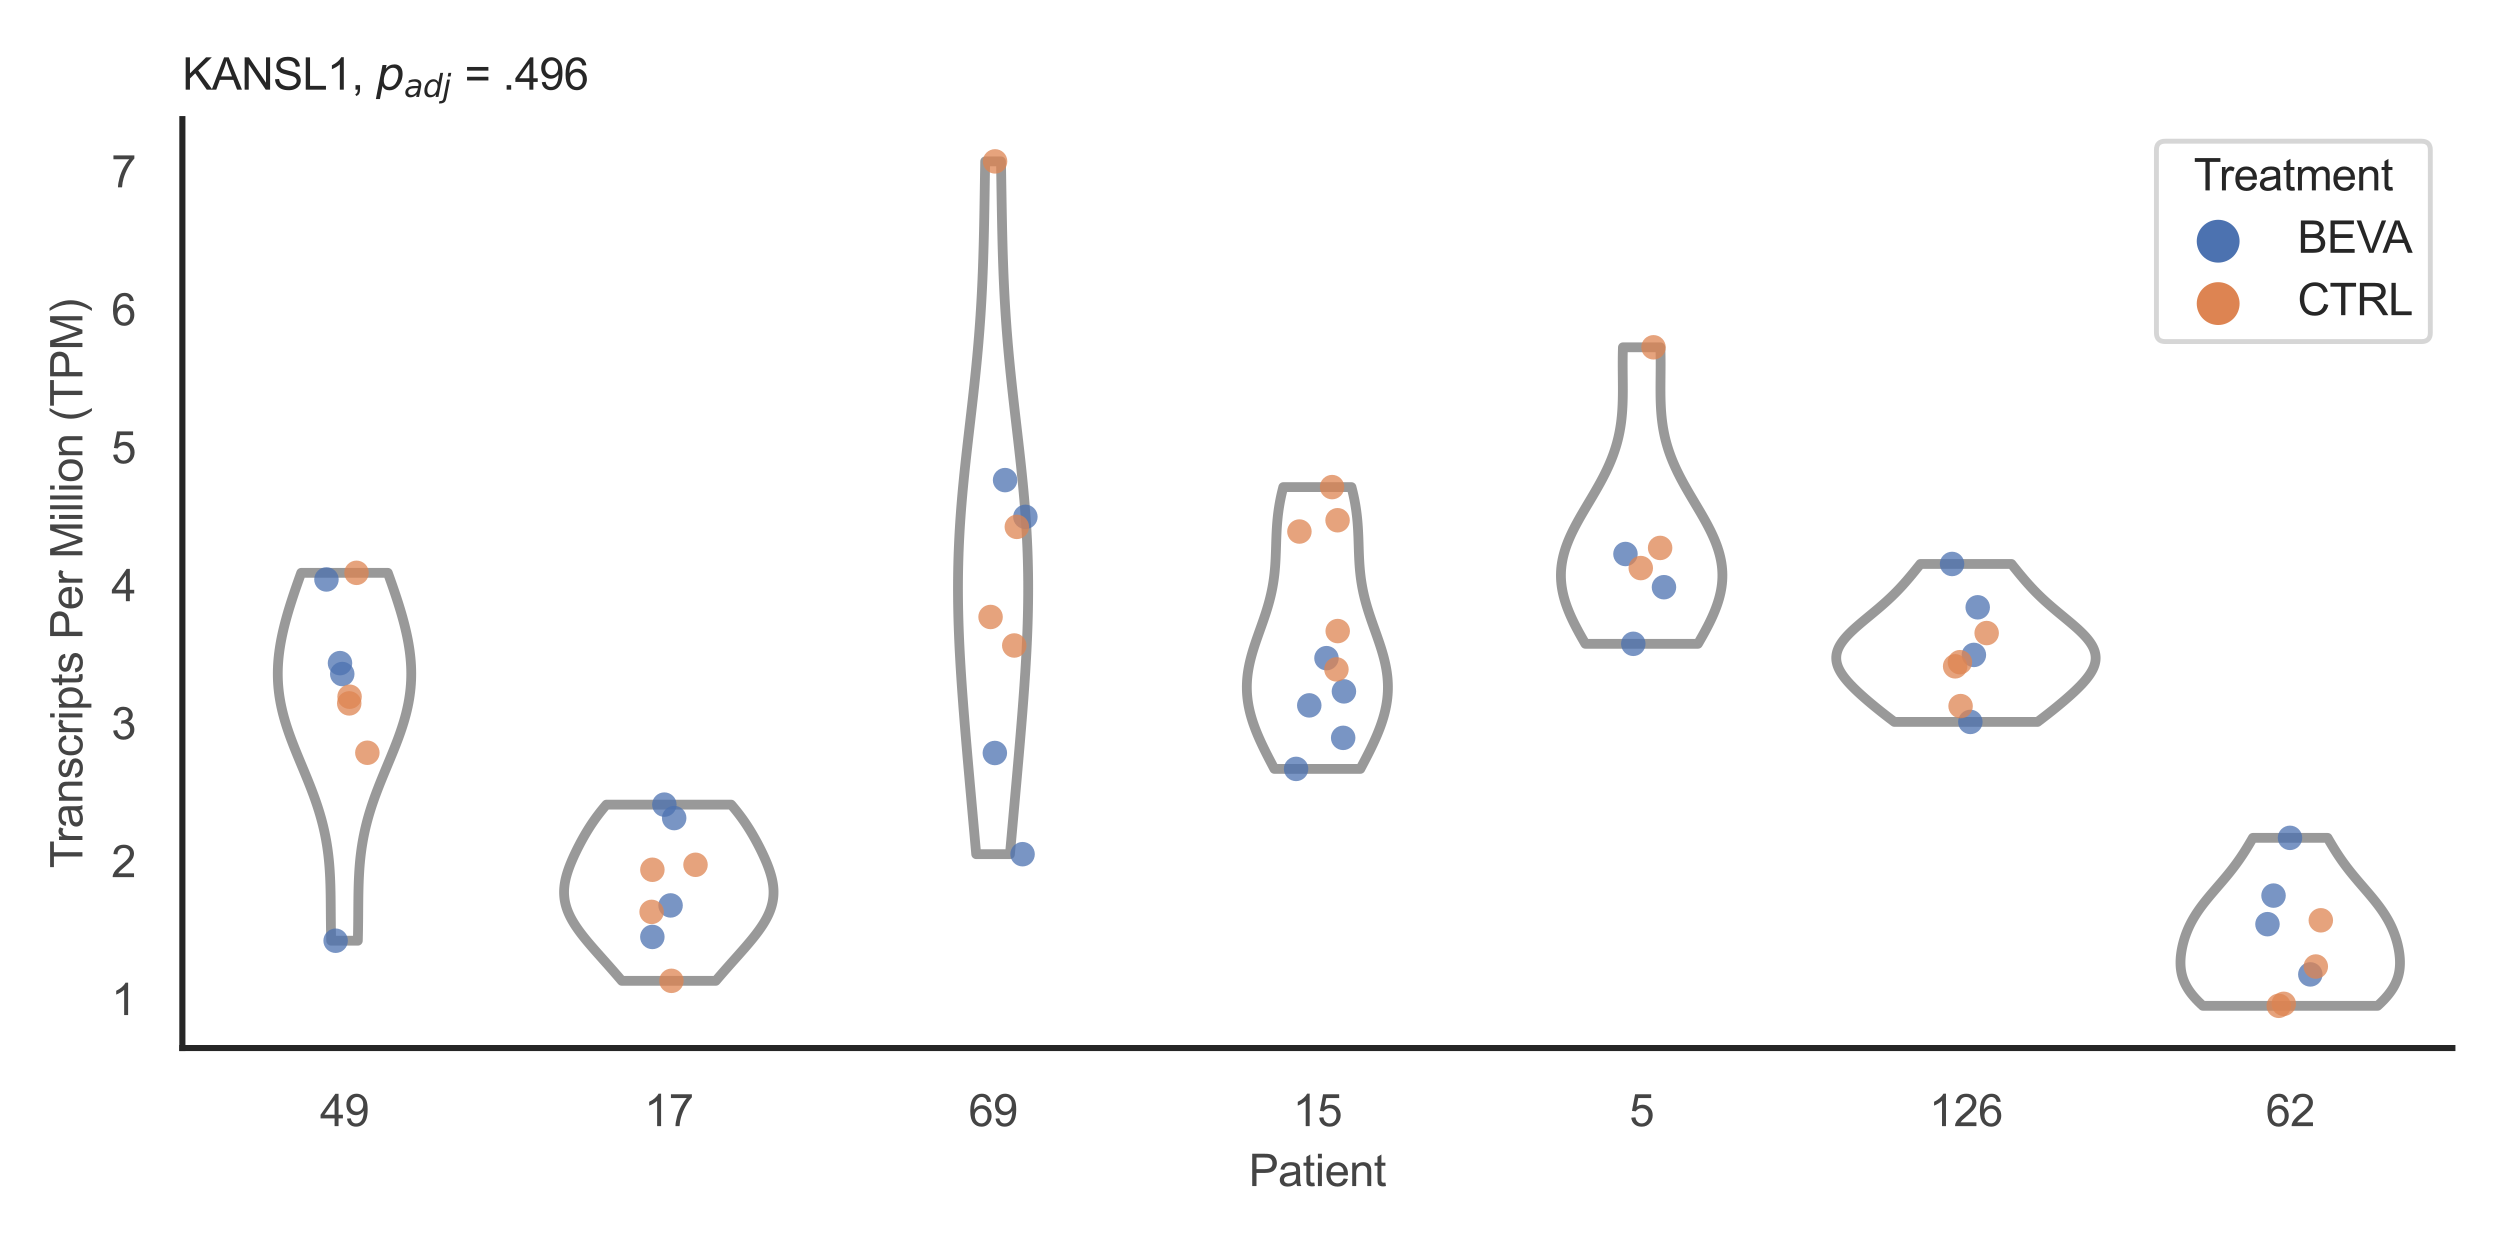 <?xml version="1.0" encoding="utf-8" standalone="no"?>
<!DOCTYPE svg PUBLIC "-//W3C//DTD SVG 1.1//EN"
  "http://www.w3.org/Graphics/SVG/1.1/DTD/svg11.dtd">
<svg xmlns:xlink="http://www.w3.org/1999/xlink" width="510.236pt" height="255.118pt" viewBox="0 0 510.236 255.118" xmlns="http://www.w3.org/2000/svg" version="1.1">
 <defs>
  <style type="text/css">*{stroke-linejoin: round; stroke-linecap: butt}</style>
 </defs>
 <g id="figure_1">
  <g id="patch_1">
   <path d="M 0 255.118 
L 510.236 255.118 
L 510.236 0 
L 0 0 
z
" style="fill: #ffffff"/>
  </g>
  <g id="axes_1">
   <g id="patch_2">
    <path d="M 37.22 213.898 
L 500.516 213.898 
L 500.516 24.32 
L 37.22 24.32 
z
" style="fill: #ffffff"/>
   </g>
   <g id="matplotlib.axis_1">
    <g id="xtick_1">
     <g id="text_1">
      <!-- 49 -->
      <g style="fill: #444444" transform="translate(65.308 229.84)scale(0.09 -0.09)">
       <defs>
        <path id="ArialMT-34" d="M 2069 0 
L 2069 1097 
L 81 1097 
L 81 1613 
L 2172 4581 
L 2631 4581 
L 2631 1613 
L 3250 1613 
L 3250 1097 
L 2631 1097 
L 2631 0 
L 2069 0 
z
M 2069 1613 
L 2069 3678 
L 634 1613 
L 2069 1613 
z
" transform="scale(0.016)"/>
        <path id="ArialMT-39" d="M 350 1059 
L 891 1109 
Q 959 728 1153 556 
Q 1347 384 1650 384 
Q 1909 384 2104 503 
Q 2300 622 2425 820 
Q 2550 1019 2634 1356 
Q 2719 1694 2719 2044 
Q 2719 2081 2716 2156 
Q 2547 1888 2255 1720 
Q 1963 1553 1622 1553 
Q 1053 1553 659 1965 
Q 266 2378 266 3053 
Q 266 3750 677 4175 
Q 1088 4600 1706 4600 
Q 2153 4600 2523 4359 
Q 2894 4119 3086 3673 
Q 3278 3228 3278 2384 
Q 3278 1506 3087 986 
Q 2897 466 2520 194 
Q 2144 -78 1638 -78 
Q 1100 -78 759 220 
Q 419 519 350 1059 
z
M 2653 3081 
Q 2653 3566 2395 3850 
Q 2138 4134 1775 4134 
Q 1400 4134 1122 3828 
Q 844 3522 844 3034 
Q 844 2597 1108 2323 
Q 1372 2050 1759 2050 
Q 2150 2050 2401 2323 
Q 2653 2597 2653 3081 
z
" transform="scale(0.016)"/>
       </defs>
       <use xlink:href="#ArialMT-34"/>
       <use xlink:href="#ArialMT-39" x="55.615"/>
      </g>
     </g>
    </g>
    <g id="xtick_2">
     <g id="text_2">
      <!-- 17 -->
      <g style="fill: #444444" transform="translate(131.493 229.84)scale(0.09 -0.09)">
       <defs>
        <path id="ArialMT-31" d="M 2384 0 
L 1822 0 
L 1822 3584 
Q 1619 3391 1289 3197 
Q 959 3003 697 2906 
L 697 3450 
Q 1169 3672 1522 3987 
Q 1875 4303 2022 4600 
L 2384 4600 
L 2384 0 
z
" transform="scale(0.016)"/>
        <path id="ArialMT-37" d="M 303 3981 
L 303 4522 
L 3269 4522 
L 3269 4084 
Q 2831 3619 2401 2847 
Q 1972 2075 1738 1259 
Q 1569 684 1522 0 
L 944 0 
Q 953 541 1156 1306 
Q 1359 2072 1739 2783 
Q 2119 3494 2547 3981 
L 303 3981 
z
" transform="scale(0.016)"/>
       </defs>
       <use xlink:href="#ArialMT-31"/>
       <use xlink:href="#ArialMT-37" x="55.615"/>
      </g>
     </g>
    </g>
    <g id="xtick_3">
     <g id="text_3">
      <!-- 69 -->
      <g style="fill: #444444" transform="translate(197.678 229.84)scale(0.09 -0.09)">
       <defs>
        <path id="ArialMT-36" d="M 3184 3459 
L 2625 3416 
Q 2550 3747 2413 3897 
Q 2184 4138 1850 4138 
Q 1581 4138 1378 3988 
Q 1113 3794 959 3422 
Q 806 3050 800 2363 
Q 1003 2672 1297 2822 
Q 1591 2972 1913 2972 
Q 2475 2972 2870 2558 
Q 3266 2144 3266 1488 
Q 3266 1056 3080 686 
Q 2894 316 2569 119 
Q 2244 -78 1831 -78 
Q 1128 -78 684 439 
Q 241 956 241 2144 
Q 241 3472 731 4075 
Q 1159 4600 1884 4600 
Q 2425 4600 2770 4297 
Q 3116 3994 3184 3459 
z
M 888 1484 
Q 888 1194 1011 928 
Q 1134 663 1356 523 
Q 1578 384 1822 384 
Q 2178 384 2434 671 
Q 2691 959 2691 1453 
Q 2691 1928 2437 2201 
Q 2184 2475 1800 2475 
Q 1419 2475 1153 2201 
Q 888 1928 888 1484 
z
" transform="scale(0.016)"/>
       </defs>
       <use xlink:href="#ArialMT-36"/>
       <use xlink:href="#ArialMT-39" x="55.615"/>
      </g>
     </g>
    </g>
    <g id="xtick_4">
     <g id="text_4">
      <!-- 15 -->
      <g style="fill: #444444" transform="translate(263.863 229.84)scale(0.09 -0.09)">
       <defs>
        <path id="ArialMT-35" d="M 266 1200 
L 856 1250 
Q 922 819 1161 601 
Q 1400 384 1738 384 
Q 2144 384 2425 690 
Q 2706 997 2706 1503 
Q 2706 1984 2436 2262 
Q 2166 2541 1728 2541 
Q 1456 2541 1237 2417 
Q 1019 2294 894 2097 
L 366 2166 
L 809 4519 
L 3088 4519 
L 3088 3981 
L 1259 3981 
L 1013 2750 
Q 1425 3038 1878 3038 
Q 2478 3038 2890 2622 
Q 3303 2206 3303 1553 
Q 3303 931 2941 478 
Q 2500 -78 1738 -78 
Q 1113 -78 717 272 
Q 322 622 266 1200 
z
" transform="scale(0.016)"/>
       </defs>
       <use xlink:href="#ArialMT-31"/>
       <use xlink:href="#ArialMT-35" x="55.615"/>
      </g>
     </g>
    </g>
    <g id="xtick_5">
     <g id="text_5">
      <!-- 5 -->
      <g style="fill: #444444" transform="translate(332.551 229.84)scale(0.09 -0.09)">
       <use xlink:href="#ArialMT-35"/>
      </g>
     </g>
    </g>
    <g id="xtick_6">
     <g id="text_6">
      <!-- 126 -->
      <g style="fill: #444444" transform="translate(393.731 229.84)scale(0.09 -0.09)">
       <defs>
        <path id="ArialMT-32" d="M 3222 541 
L 3222 0 
L 194 0 
Q 188 203 259 391 
Q 375 700 629 1000 
Q 884 1300 1366 1694 
Q 2113 2306 2375 2664 
Q 2638 3022 2638 3341 
Q 2638 3675 2398 3904 
Q 2159 4134 1775 4134 
Q 1369 4134 1125 3890 
Q 881 3647 878 3216 
L 300 3275 
Q 359 3922 746 4261 
Q 1134 4600 1788 4600 
Q 2447 4600 2831 4234 
Q 3216 3869 3216 3328 
Q 3216 3053 3103 2787 
Q 2991 2522 2730 2228 
Q 2469 1934 1863 1422 
Q 1356 997 1212 845 
Q 1069 694 975 541 
L 3222 541 
z
" transform="scale(0.016)"/>
       </defs>
       <use xlink:href="#ArialMT-31"/>
       <use xlink:href="#ArialMT-32" x="55.615"/>
       <use xlink:href="#ArialMT-36" x="111.23"/>
      </g>
     </g>
    </g>
    <g id="xtick_7">
     <g id="text_7">
      <!-- 62 -->
      <g style="fill: #444444" transform="translate(462.419 229.84)scale(0.09 -0.09)">
       <use xlink:href="#ArialMT-36"/>
       <use xlink:href="#ArialMT-32" x="55.615"/>
      </g>
     </g>
    </g>
    <g id="text_8">
     <!-- Patient -->
     <g style="fill: #444444" transform="translate(254.859 242.071)scale(0.09 -0.09)">
      <defs>
       <path id="ArialMT-50" d="M 494 0 
L 494 4581 
L 2222 4581 
Q 2678 4581 2919 4538 
Q 3256 4481 3484 4323 
Q 3713 4166 3852 3881 
Q 3991 3597 3991 3256 
Q 3991 2672 3619 2267 
Q 3247 1863 2275 1863 
L 1100 1863 
L 1100 0 
L 494 0 
z
M 1100 2403 
L 2284 2403 
Q 2872 2403 3119 2622 
Q 3366 2841 3366 3238 
Q 3366 3525 3220 3729 
Q 3075 3934 2838 4000 
Q 2684 4041 2272 4041 
L 1100 4041 
L 1100 2403 
z
" transform="scale(0.016)"/>
       <path id="ArialMT-61" d="M 2588 409 
Q 2275 144 1986 34 
Q 1697 -75 1366 -75 
Q 819 -75 525 192 
Q 231 459 231 875 
Q 231 1119 342 1320 
Q 453 1522 633 1644 
Q 813 1766 1038 1828 
Q 1203 1872 1538 1913 
Q 2219 1994 2541 2106 
Q 2544 2222 2544 2253 
Q 2544 2597 2384 2738 
Q 2169 2928 1744 2928 
Q 1347 2928 1158 2789 
Q 969 2650 878 2297 
L 328 2372 
Q 403 2725 575 2942 
Q 747 3159 1072 3276 
Q 1397 3394 1825 3394 
Q 2250 3394 2515 3294 
Q 2781 3194 2906 3042 
Q 3031 2891 3081 2659 
Q 3109 2516 3109 2141 
L 3109 1391 
Q 3109 606 3145 398 
Q 3181 191 3288 0 
L 2700 0 
Q 2613 175 2588 409 
z
M 2541 1666 
Q 2234 1541 1622 1453 
Q 1275 1403 1131 1340 
Q 988 1278 909 1158 
Q 831 1038 831 891 
Q 831 666 1001 516 
Q 1172 366 1500 366 
Q 1825 366 2078 508 
Q 2331 650 2450 897 
Q 2541 1088 2541 1459 
L 2541 1666 
z
" transform="scale(0.016)"/>
       <path id="ArialMT-74" d="M 1650 503 
L 1731 6 
Q 1494 -44 1306 -44 
Q 1000 -44 831 53 
Q 663 150 594 308 
Q 525 466 525 972 
L 525 2881 
L 113 2881 
L 113 3319 
L 525 3319 
L 525 4141 
L 1084 4478 
L 1084 3319 
L 1650 3319 
L 1650 2881 
L 1084 2881 
L 1084 941 
Q 1084 700 1114 631 
Q 1144 563 1211 522 
Q 1278 481 1403 481 
Q 1497 481 1650 503 
z
" transform="scale(0.016)"/>
       <path id="ArialMT-69" d="M 425 3934 
L 425 4581 
L 988 4581 
L 988 3934 
L 425 3934 
z
M 425 0 
L 425 3319 
L 988 3319 
L 988 0 
L 425 0 
z
" transform="scale(0.016)"/>
       <path id="ArialMT-65" d="M 2694 1069 
L 3275 997 
Q 3138 488 2766 206 
Q 2394 -75 1816 -75 
Q 1088 -75 661 373 
Q 234 822 234 1631 
Q 234 2469 665 2931 
Q 1097 3394 1784 3394 
Q 2450 3394 2872 2941 
Q 3294 2488 3294 1666 
Q 3294 1616 3291 1516 
L 816 1516 
Q 847 969 1125 678 
Q 1403 388 1819 388 
Q 2128 388 2347 550 
Q 2566 713 2694 1069 
z
M 847 1978 
L 2700 1978 
Q 2663 2397 2488 2606 
Q 2219 2931 1791 2931 
Q 1403 2931 1139 2672 
Q 875 2413 847 1978 
z
" transform="scale(0.016)"/>
       <path id="ArialMT-6e" d="M 422 0 
L 422 3319 
L 928 3319 
L 928 2847 
Q 1294 3394 1984 3394 
Q 2284 3394 2536 3286 
Q 2788 3178 2913 3003 
Q 3038 2828 3088 2588 
Q 3119 2431 3119 2041 
L 3119 0 
L 2556 0 
L 2556 2019 
Q 2556 2363 2490 2533 
Q 2425 2703 2258 2804 
Q 2091 2906 1866 2906 
Q 1506 2906 1245 2678 
Q 984 2450 984 1813 
L 984 0 
L 422 0 
z
" transform="scale(0.016)"/>
      </defs>
      <use xlink:href="#ArialMT-50"/>
      <use xlink:href="#ArialMT-61" x="66.699"/>
      <use xlink:href="#ArialMT-74" x="122.314"/>
      <use xlink:href="#ArialMT-69" x="150.098"/>
      <use xlink:href="#ArialMT-65" x="172.314"/>
      <use xlink:href="#ArialMT-6e" x="227.93"/>
      <use xlink:href="#ArialMT-74" x="283.545"/>
     </g>
    </g>
   </g>
   <g id="matplotlib.axis_2">
    <g id="ytick_1">
     <g id="text_9">
      <!-- 1 -->
      <g style="fill: #444444" transform="translate(22.715 207.175)scale(0.09 -0.09)">
       <use xlink:href="#ArialMT-31"/>
      </g>
     </g>
    </g>
    <g id="ytick_2">
     <g id="text_10">
      <!-- 2 -->
      <g style="fill: #444444" transform="translate(22.715 179.018)scale(0.09 -0.09)">
       <use xlink:href="#ArialMT-32"/>
      </g>
     </g>
    </g>
    <g id="ytick_3">
     <g id="text_11">
      <!-- 3 -->
      <g style="fill: #444444" transform="translate(22.715 150.861)scale(0.09 -0.09)">
       <defs>
        <path id="ArialMT-33" d="M 269 1209 
L 831 1284 
Q 928 806 1161 595 
Q 1394 384 1728 384 
Q 2125 384 2398 659 
Q 2672 934 2672 1341 
Q 2672 1728 2419 1979 
Q 2166 2231 1775 2231 
Q 1616 2231 1378 2169 
L 1441 2663 
Q 1497 2656 1531 2656 
Q 1891 2656 2178 2843 
Q 2466 3031 2466 3422 
Q 2466 3731 2256 3934 
Q 2047 4138 1716 4138 
Q 1388 4138 1169 3931 
Q 950 3725 888 3313 
L 325 3413 
Q 428 3978 793 4289 
Q 1159 4600 1703 4600 
Q 2078 4600 2393 4439 
Q 2709 4278 2876 4000 
Q 3044 3722 3044 3409 
Q 3044 3113 2884 2869 
Q 2725 2625 2413 2481 
Q 2819 2388 3044 2092 
Q 3269 1797 3269 1353 
Q 3269 753 2831 336 
Q 2394 -81 1725 -81 
Q 1122 -81 723 278 
Q 325 638 269 1209 
z
" transform="scale(0.016)"/>
       </defs>
       <use xlink:href="#ArialMT-33"/>
      </g>
     </g>
    </g>
    <g id="ytick_4">
     <g id="text_12">
      <!-- 4 -->
      <g style="fill: #444444" transform="translate(22.715 122.704)scale(0.09 -0.09)">
       <use xlink:href="#ArialMT-34"/>
      </g>
     </g>
    </g>
    <g id="ytick_5">
     <g id="text_13">
      <!-- 5 -->
      <g style="fill: #444444" transform="translate(22.715 94.547)scale(0.09 -0.09)">
       <use xlink:href="#ArialMT-35"/>
      </g>
     </g>
    </g>
    <g id="ytick_6">
     <g id="text_14">
      <!-- 6 -->
      <g style="fill: #444444" transform="translate(22.715 66.39)scale(0.09 -0.09)">
       <use xlink:href="#ArialMT-36"/>
      </g>
     </g>
    </g>
    <g id="ytick_7">
     <g id="text_15">
      <!-- 7 -->
      <g style="fill: #444444" transform="translate(22.715 38.233)scale(0.09 -0.09)">
       <use xlink:href="#ArialMT-37"/>
      </g>
     </g>
    </g>
    <g id="text_16">
     <!-- Transcripts Per Million (TPM) -->
     <g style="fill: #444444" transform="translate(16.821 177.194)rotate(-90)scale(0.09 -0.09)">
      <defs>
       <path id="ArialMT-54" d="M 1659 0 
L 1659 4041 
L 150 4041 
L 150 4581 
L 3781 4581 
L 3781 4041 
L 2266 4041 
L 2266 0 
L 1659 0 
z
" transform="scale(0.016)"/>
       <path id="ArialMT-72" d="M 416 0 
L 416 3319 
L 922 3319 
L 922 2816 
Q 1116 3169 1280 3281 
Q 1444 3394 1641 3394 
Q 1925 3394 2219 3213 
L 2025 2691 
Q 1819 2813 1613 2813 
Q 1428 2813 1281 2702 
Q 1134 2591 1072 2394 
Q 978 2094 978 1738 
L 978 0 
L 416 0 
z
" transform="scale(0.016)"/>
       <path id="ArialMT-73" d="M 197 991 
L 753 1078 
Q 800 744 1014 566 
Q 1228 388 1613 388 
Q 2000 388 2187 545 
Q 2375 703 2375 916 
Q 2375 1106 2209 1216 
Q 2094 1291 1634 1406 
Q 1016 1563 777 1677 
Q 538 1791 414 1992 
Q 291 2194 291 2438 
Q 291 2659 392 2848 
Q 494 3038 669 3163 
Q 800 3259 1026 3326 
Q 1253 3394 1513 3394 
Q 1903 3394 2198 3281 
Q 2494 3169 2634 2976 
Q 2775 2784 2828 2463 
L 2278 2388 
Q 2241 2644 2061 2787 
Q 1881 2931 1553 2931 
Q 1166 2931 1000 2803 
Q 834 2675 834 2503 
Q 834 2394 903 2306 
Q 972 2216 1119 2156 
Q 1203 2125 1616 2013 
Q 2213 1853 2448 1751 
Q 2684 1650 2818 1456 
Q 2953 1263 2953 975 
Q 2953 694 2789 445 
Q 2625 197 2315 61 
Q 2006 -75 1616 -75 
Q 969 -75 630 194 
Q 291 463 197 991 
z
" transform="scale(0.016)"/>
       <path id="ArialMT-63" d="M 2588 1216 
L 3141 1144 
Q 3050 572 2676 248 
Q 2303 -75 1759 -75 
Q 1078 -75 664 370 
Q 250 816 250 1647 
Q 250 2184 428 2587 
Q 606 2991 970 3192 
Q 1334 3394 1763 3394 
Q 2303 3394 2647 3120 
Q 2991 2847 3088 2344 
L 2541 2259 
Q 2463 2594 2264 2762 
Q 2066 2931 1784 2931 
Q 1359 2931 1093 2626 
Q 828 2322 828 1663 
Q 828 994 1084 691 
Q 1341 388 1753 388 
Q 2084 388 2306 591 
Q 2528 794 2588 1216 
z
" transform="scale(0.016)"/>
       <path id="ArialMT-70" d="M 422 -1272 
L 422 3319 
L 934 3319 
L 934 2888 
Q 1116 3141 1344 3267 
Q 1572 3394 1897 3394 
Q 2322 3394 2647 3175 
Q 2972 2956 3137 2557 
Q 3303 2159 3303 1684 
Q 3303 1175 3120 767 
Q 2938 359 2589 142 
Q 2241 -75 1856 -75 
Q 1575 -75 1351 44 
Q 1128 163 984 344 
L 984 -1272 
L 422 -1272 
z
M 931 1641 
Q 931 1000 1190 694 
Q 1450 388 1819 388 
Q 2194 388 2461 705 
Q 2728 1022 2728 1688 
Q 2728 2322 2467 2637 
Q 2206 2953 1844 2953 
Q 1484 2953 1207 2617 
Q 931 2281 931 1641 
z
" transform="scale(0.016)"/>
       <path id="ArialMT-20" transform="scale(0.016)"/>
       <path id="ArialMT-4d" d="M 475 0 
L 475 4581 
L 1388 4581 
L 2472 1338 
Q 2622 884 2691 659 
Q 2769 909 2934 1394 
L 4031 4581 
L 4847 4581 
L 4847 0 
L 4263 0 
L 4263 3834 
L 2931 0 
L 2384 0 
L 1059 3900 
L 1059 0 
L 475 0 
z
" transform="scale(0.016)"/>
       <path id="ArialMT-6c" d="M 409 0 
L 409 4581 
L 972 4581 
L 972 0 
L 409 0 
z
" transform="scale(0.016)"/>
       <path id="ArialMT-6f" d="M 213 1659 
Q 213 2581 725 3025 
Q 1153 3394 1769 3394 
Q 2453 3394 2887 2945 
Q 3322 2497 3322 1706 
Q 3322 1066 3130 698 
Q 2938 331 2570 128 
Q 2203 -75 1769 -75 
Q 1072 -75 642 372 
Q 213 819 213 1659 
z
M 791 1659 
Q 791 1022 1069 705 
Q 1347 388 1769 388 
Q 2188 388 2466 706 
Q 2744 1025 2744 1678 
Q 2744 2294 2464 2611 
Q 2184 2928 1769 2928 
Q 1347 2928 1069 2612 
Q 791 2297 791 1659 
z
" transform="scale(0.016)"/>
       <path id="ArialMT-28" d="M 1497 -1347 
Q 1031 -759 709 28 
Q 388 816 388 1659 
Q 388 2403 628 3084 
Q 909 3875 1497 4659 
L 1900 4659 
Q 1522 4009 1400 3731 
Q 1209 3300 1100 2831 
Q 966 2247 966 1656 
Q 966 153 1900 -1347 
L 1497 -1347 
z
" transform="scale(0.016)"/>
       <path id="ArialMT-29" d="M 791 -1347 
L 388 -1347 
Q 1322 153 1322 1656 
Q 1322 2244 1188 2822 
Q 1081 3291 891 3722 
Q 769 4003 388 4659 
L 791 4659 
Q 1378 3875 1659 3084 
Q 1900 2403 1900 1659 
Q 1900 816 1576 28 
Q 1253 -759 791 -1347 
z
" transform="scale(0.016)"/>
      </defs>
      <use xlink:href="#ArialMT-54"/>
      <use xlink:href="#ArialMT-72" x="57.334"/>
      <use xlink:href="#ArialMT-61" x="90.635"/>
      <use xlink:href="#ArialMT-6e" x="146.25"/>
      <use xlink:href="#ArialMT-73" x="201.865"/>
      <use xlink:href="#ArialMT-63" x="251.865"/>
      <use xlink:href="#ArialMT-72" x="301.865"/>
      <use xlink:href="#ArialMT-69" x="335.166"/>
      <use xlink:href="#ArialMT-70" x="357.383"/>
      <use xlink:href="#ArialMT-74" x="412.998"/>
      <use xlink:href="#ArialMT-73" x="440.781"/>
      <use xlink:href="#ArialMT-20" x="490.781"/>
      <use xlink:href="#ArialMT-50" x="518.564"/>
      <use xlink:href="#ArialMT-65" x="585.264"/>
      <use xlink:href="#ArialMT-72" x="640.879"/>
      <use xlink:href="#ArialMT-20" x="674.18"/>
      <use xlink:href="#ArialMT-4d" x="701.963"/>
      <use xlink:href="#ArialMT-69" x="785.264"/>
      <use xlink:href="#ArialMT-6c" x="807.48"/>
      <use xlink:href="#ArialMT-6c" x="829.697"/>
      <use xlink:href="#ArialMT-69" x="851.914"/>
      <use xlink:href="#ArialMT-6f" x="874.131"/>
      <use xlink:href="#ArialMT-6e" x="929.746"/>
      <use xlink:href="#ArialMT-20" x="985.361"/>
      <use xlink:href="#ArialMT-28" x="1013.145"/>
      <use xlink:href="#ArialMT-54" x="1046.445"/>
      <use xlink:href="#ArialMT-50" x="1107.529"/>
      <use xlink:href="#ArialMT-4d" x="1174.229"/>
      <use xlink:href="#ArialMT-29" x="1257.529"/>
     </g>
    </g>
   </g>
   <g id="PolyCollection_1">
    <defs>
     <path id="mbe66d23e5a" d="M 73.029 -63.121 
L 67.596 -63.121 
L 67.576 -63.88 
L 67.56 -64.638 
L 67.546 -65.397 
L 67.535 -66.155 
L 67.527 -66.914 
L 67.519 -67.672 
L 67.514 -68.431 
L 67.508 -69.189 
L 67.503 -69.947 
L 67.497 -70.706 
L 67.489 -71.464 
L 67.48 -72.223 
L 67.467 -72.981 
L 67.451 -73.74 
L 67.43 -74.498 
L 67.404 -75.256 
L 67.372 -76.015 
L 67.333 -76.773 
L 67.287 -77.532 
L 67.232 -78.29 
L 67.169 -79.049 
L 67.095 -79.807 
L 67.012 -80.566 
L 66.917 -81.324 
L 66.812 -82.082 
L 66.694 -82.841 
L 66.565 -83.599 
L 66.423 -84.358 
L 66.268 -85.116 
L 66.101 -85.875 
L 65.921 -86.633 
L 65.728 -87.392 
L 65.523 -88.15 
L 65.305 -88.908 
L 65.076 -89.667 
L 64.834 -90.425 
L 64.582 -91.184 
L 64.319 -91.942 
L 64.047 -92.701 
L 63.765 -93.459 
L 63.476 -94.217 
L 63.179 -94.976 
L 62.876 -95.734 
L 62.568 -96.493 
L 62.257 -97.251 
L 61.942 -98.01 
L 61.626 -98.768 
L 61.31 -99.527 
L 60.995 -100.285 
L 60.683 -101.043 
L 60.374 -101.802 
L 60.071 -102.56 
L 59.774 -103.319 
L 59.484 -104.077 
L 59.204 -104.836 
L 58.933 -105.594 
L 58.674 -106.353 
L 58.428 -107.111 
L 58.195 -107.869 
L 57.976 -108.628 
L 57.772 -109.386 
L 57.585 -110.145 
L 57.414 -110.903 
L 57.26 -111.662 
L 57.125 -112.42 
L 57.007 -113.178 
L 56.908 -113.937 
L 56.827 -114.695 
L 56.765 -115.454 
L 56.722 -116.212 
L 56.698 -116.971 
L 56.692 -117.729 
L 56.704 -118.488 
L 56.733 -119.246 
L 56.78 -120.004 
L 56.844 -120.763 
L 56.925 -121.521 
L 57.021 -122.28 
L 57.132 -123.038 
L 57.257 -123.797 
L 57.397 -124.555 
L 57.549 -125.314 
L 57.714 -126.072 
L 57.89 -126.83 
L 58.078 -127.589 
L 58.275 -128.347 
L 58.482 -129.106 
L 58.698 -129.864 
L 58.922 -130.623 
L 59.154 -131.381 
L 59.392 -132.139 
L 59.637 -132.898 
L 59.887 -133.656 
L 60.142 -134.415 
L 60.402 -135.173 
L 60.666 -135.932 
L 60.933 -136.69 
L 61.203 -137.449 
L 61.475 -138.207 
L 79.15 -138.207 
L 79.15 -138.207 
L 79.423 -137.449 
L 79.693 -136.69 
L 79.96 -135.932 
L 80.223 -135.173 
L 80.483 -134.415 
L 80.738 -133.656 
L 80.988 -132.898 
L 81.233 -132.139 
L 81.471 -131.381 
L 81.703 -130.623 
L 81.927 -129.864 
L 82.143 -129.106 
L 82.35 -128.347 
L 82.548 -127.589 
L 82.735 -126.83 
L 82.911 -126.072 
L 83.076 -125.314 
L 83.228 -124.555 
L 83.368 -123.797 
L 83.493 -123.038 
L 83.605 -122.28 
L 83.701 -121.521 
L 83.781 -120.763 
L 83.845 -120.004 
L 83.892 -119.246 
L 83.922 -118.488 
L 83.934 -117.729 
L 83.927 -116.971 
L 83.903 -116.212 
L 83.86 -115.454 
L 83.798 -114.695 
L 83.717 -113.937 
L 83.618 -113.178 
L 83.501 -112.42 
L 83.365 -111.662 
L 83.211 -110.903 
L 83.041 -110.145 
L 82.853 -109.386 
L 82.649 -108.628 
L 82.431 -107.869 
L 82.197 -107.111 
L 81.951 -106.353 
L 81.692 -105.594 
L 81.421 -104.836 
L 81.141 -104.077 
L 80.852 -103.319 
L 80.554 -102.56 
L 80.251 -101.802 
L 79.942 -101.043 
L 79.63 -100.285 
L 79.315 -99.527 
L 78.999 -98.768 
L 78.683 -98.01 
L 78.369 -97.251 
L 78.057 -96.493 
L 77.749 -95.734 
L 77.446 -94.976 
L 77.149 -94.217 
L 76.86 -93.459 
L 76.578 -92.701 
L 76.306 -91.942 
L 76.043 -91.184 
L 75.791 -90.425 
L 75.549 -89.667 
L 75.32 -88.908 
L 75.102 -88.15 
L 74.897 -87.392 
L 74.704 -86.633 
L 74.524 -85.875 
L 74.357 -85.116 
L 74.202 -84.358 
L 74.06 -83.599 
L 73.931 -82.841 
L 73.813 -82.082 
L 73.708 -81.324 
L 73.613 -80.566 
L 73.53 -79.807 
L 73.456 -79.049 
L 73.393 -78.29 
L 73.338 -77.532 
L 73.292 -76.773 
L 73.253 -76.015 
L 73.221 -75.256 
L 73.195 -74.498 
L 73.174 -73.74 
L 73.158 -72.981 
L 73.145 -72.223 
L 73.136 -71.464 
L 73.128 -70.706 
L 73.122 -69.947 
L 73.117 -69.189 
L 73.112 -68.431 
L 73.106 -67.672 
L 73.099 -66.914 
L 73.09 -66.155 
L 73.079 -65.397 
L 73.065 -64.638 
L 73.049 -63.88 
L 73.029 -63.121 
z
" style="stroke: #999999; stroke-width: 2"/>
    </defs>
    <g clip-path="url(#p38a6d9ab1c)">
     <use xlink:href="#mbe66d23e5a" x="0" y="255.118" style="fill: #ffffff; stroke: #999999; stroke-width: 2"/>
    </g>
   </g>
   <g id="PolyCollection_2">
    <defs>
     <path id="m1ca6fab987" d="M 146.091 -54.936 
L 126.904 -54.936 
L 126.596 -55.3 
L 126.285 -55.663 
L 125.972 -56.026 
L 125.657 -56.389 
L 125.341 -56.753 
L 125.022 -57.116 
L 124.703 -57.479 
L 124.382 -57.842 
L 124.06 -58.206 
L 123.737 -58.569 
L 123.413 -58.932 
L 123.09 -59.295 
L 122.766 -59.659 
L 122.442 -60.022 
L 122.12 -60.385 
L 121.798 -60.748 
L 121.478 -61.112 
L 121.16 -61.475 
L 120.844 -61.838 
L 120.531 -62.201 
L 120.222 -62.565 
L 119.916 -62.928 
L 119.616 -63.291 
L 119.32 -63.654 
L 119.03 -64.018 
L 118.746 -64.381 
L 118.47 -64.744 
L 118.201 -65.107 
L 117.94 -65.471 
L 117.687 -65.834 
L 117.445 -66.197 
L 117.211 -66.56 
L 116.989 -66.924 
L 116.777 -67.287 
L 116.577 -67.65 
L 116.388 -68.013 
L 116.212 -68.377 
L 116.048 -68.74 
L 115.897 -69.103 
L 115.759 -69.466 
L 115.634 -69.83 
L 115.523 -70.193 
L 115.426 -70.556 
L 115.342 -70.919 
L 115.272 -71.283 
L 115.215 -71.646 
L 115.172 -72.009 
L 115.142 -72.372 
L 115.125 -72.736 
L 115.121 -73.099 
L 115.13 -73.462 
L 115.151 -73.825 
L 115.184 -74.189 
L 115.228 -74.552 
L 115.283 -74.915 
L 115.349 -75.278 
L 115.425 -75.642 
L 115.511 -76.005 
L 115.605 -76.368 
L 115.708 -76.731 
L 115.82 -77.095 
L 115.939 -77.458 
L 116.065 -77.821 
L 116.197 -78.184 
L 116.336 -78.548 
L 116.481 -78.911 
L 116.631 -79.274 
L 116.786 -79.637 
L 116.945 -80.001 
L 117.109 -80.364 
L 117.277 -80.727 
L 117.449 -81.09 
L 117.625 -81.454 
L 117.804 -81.817 
L 117.986 -82.18 
L 118.172 -82.543 
L 118.362 -82.907 
L 118.555 -83.27 
L 118.752 -83.633 
L 118.953 -83.996 
L 119.158 -84.36 
L 119.367 -84.723 
L 119.58 -85.086 
L 119.798 -85.449 
L 120.02 -85.813 
L 120.248 -86.176 
L 120.481 -86.539 
L 120.72 -86.902 
L 120.965 -87.266 
L 121.216 -87.629 
L 121.473 -87.992 
L 121.736 -88.355 
L 122.007 -88.718 
L 122.283 -89.082 
L 122.566 -89.445 
L 122.856 -89.808 
L 123.153 -90.171 
L 123.456 -90.535 
L 123.765 -90.898 
L 149.231 -90.898 
L 149.231 -90.898 
L 149.54 -90.535 
L 149.843 -90.171 
L 150.139 -89.808 
L 150.429 -89.445 
L 150.712 -89.082 
L 150.989 -88.718 
L 151.259 -88.355 
L 151.523 -87.992 
L 151.78 -87.629 
L 152.03 -87.266 
L 152.275 -86.902 
L 152.514 -86.539 
L 152.747 -86.176 
L 152.975 -85.813 
L 153.198 -85.449 
L 153.416 -85.086 
L 153.629 -84.723 
L 153.838 -84.36 
L 154.042 -83.996 
L 154.243 -83.633 
L 154.44 -83.27 
L 154.633 -82.907 
L 154.823 -82.543 
L 155.009 -82.18 
L 155.192 -81.817 
L 155.371 -81.454 
L 155.547 -81.09 
L 155.718 -80.727 
L 155.886 -80.364 
L 156.05 -80.001 
L 156.21 -79.637 
L 156.365 -79.274 
L 156.515 -78.911 
L 156.659 -78.548 
L 156.798 -78.184 
L 156.931 -77.821 
L 157.057 -77.458 
L 157.176 -77.095 
L 157.287 -76.731 
L 157.39 -76.368 
L 157.485 -76.005 
L 157.571 -75.642 
L 157.646 -75.278 
L 157.712 -74.915 
L 157.768 -74.552 
L 157.812 -74.189 
L 157.845 -73.825 
L 157.866 -73.462 
L 157.874 -73.099 
L 157.87 -72.736 
L 157.854 -72.372 
L 157.824 -72.009 
L 157.781 -71.646 
L 157.724 -71.283 
L 157.654 -70.919 
L 157.57 -70.556 
L 157.472 -70.193 
L 157.361 -69.83 
L 157.237 -69.466 
L 157.099 -69.103 
L 156.948 -68.74 
L 156.784 -68.377 
L 156.608 -68.013 
L 156.419 -67.65 
L 156.219 -67.287 
L 156.007 -66.924 
L 155.784 -66.56 
L 155.551 -66.197 
L 155.308 -65.834 
L 155.056 -65.471 
L 154.795 -65.107 
L 154.526 -64.744 
L 154.249 -64.381 
L 153.965 -64.018 
L 153.676 -63.654 
L 153.38 -63.291 
L 153.079 -62.928 
L 152.774 -62.565 
L 152.464 -62.201 
L 152.152 -61.838 
L 151.836 -61.475 
L 151.518 -61.112 
L 151.197 -60.748 
L 150.876 -60.385 
L 150.553 -60.022 
L 150.23 -59.659 
L 149.906 -59.295 
L 149.582 -58.932 
L 149.259 -58.569 
L 148.936 -58.206 
L 148.614 -57.842 
L 148.293 -57.479 
L 147.973 -57.116 
L 147.655 -56.753 
L 147.338 -56.389 
L 147.023 -56.026 
L 146.71 -55.663 
L 146.4 -55.3 
L 146.091 -54.936 
z
" style="stroke: #999999; stroke-width: 2"/>
    </defs>
    <g clip-path="url(#p38a6d9ab1c)">
     <use xlink:href="#m1ca6fab987" x="0" y="255.118" style="fill: #ffffff; stroke: #999999; stroke-width: 2"/>
    </g>
   </g>
   <g id="PolyCollection_3">
    <defs>
     <path id="mb2058f51c4" d="M 206.128 -80.783 
L 199.238 -80.783 
L 199.111 -82.211 
L 198.983 -83.639 
L 198.855 -85.068 
L 198.727 -86.496 
L 198.598 -87.924 
L 198.47 -89.352 
L 198.341 -90.781 
L 198.212 -92.209 
L 198.084 -93.637 
L 197.956 -95.065 
L 197.829 -96.494 
L 197.702 -97.922 
L 197.576 -99.35 
L 197.451 -100.778 
L 197.328 -102.207 
L 197.205 -103.635 
L 197.084 -105.063 
L 196.965 -106.491 
L 196.849 -107.92 
L 196.734 -109.348 
L 196.622 -110.776 
L 196.514 -112.205 
L 196.408 -113.633 
L 196.307 -115.061 
L 196.21 -116.489 
L 196.117 -117.918 
L 196.029 -119.346 
L 195.947 -120.774 
L 195.87 -122.202 
L 195.8 -123.631 
L 195.737 -125.059 
L 195.681 -126.487 
L 195.632 -127.915 
L 195.592 -129.344 
L 195.56 -130.772 
L 195.537 -132.2 
L 195.523 -133.629 
L 195.518 -135.057 
L 195.523 -136.485 
L 195.538 -137.913 
L 195.564 -139.342 
L 195.599 -140.77 
L 195.644 -142.198 
L 195.7 -143.626 
L 195.766 -145.055 
L 195.841 -146.483 
L 195.927 -147.911 
L 196.022 -149.339 
L 196.125 -150.768 
L 196.238 -152.196 
L 196.359 -153.624 
L 196.487 -155.052 
L 196.623 -156.481 
L 196.764 -157.909 
L 196.912 -159.337 
L 197.065 -160.766 
L 197.221 -162.194 
L 197.382 -163.622 
L 197.545 -165.05 
L 197.71 -166.479 
L 197.876 -167.907 
L 198.042 -169.335 
L 198.207 -170.763 
L 198.372 -172.192 
L 198.534 -173.62 
L 198.693 -175.048 
L 198.849 -176.476 
L 199.001 -177.905 
L 199.149 -179.333 
L 199.291 -180.761 
L 199.428 -182.19 
L 199.559 -183.618 
L 199.683 -185.046 
L 199.801 -186.474 
L 199.913 -187.903 
L 200.017 -189.331 
L 200.115 -190.759 
L 200.206 -192.187 
L 200.29 -193.616 
L 200.368 -195.044 
L 200.439 -196.472 
L 200.505 -197.9 
L 200.564 -199.329 
L 200.618 -200.757 
L 200.667 -202.185 
L 200.711 -203.613 
L 200.752 -205.042 
L 200.788 -206.47 
L 200.821 -207.898 
L 200.852 -209.327 
L 200.88 -210.755 
L 200.906 -212.183 
L 200.931 -213.611 
L 200.954 -215.04 
L 200.977 -216.468 
L 201 -217.896 
L 201.023 -219.324 
L 201.047 -220.753 
L 201.071 -222.181 
L 204.295 -222.181 
L 204.295 -222.181 
L 204.319 -220.753 
L 204.342 -219.324 
L 204.365 -217.896 
L 204.388 -216.468 
L 204.412 -215.04 
L 204.435 -213.611 
L 204.46 -212.183 
L 204.486 -210.755 
L 204.514 -209.327 
L 204.545 -207.898 
L 204.578 -206.47 
L 204.614 -205.042 
L 204.654 -203.613 
L 204.699 -202.185 
L 204.748 -200.757 
L 204.802 -199.329 
L 204.861 -197.9 
L 204.927 -196.472 
L 204.998 -195.044 
L 205.076 -193.616 
L 205.16 -192.187 
L 205.251 -190.759 
L 205.349 -189.331 
L 205.453 -187.903 
L 205.565 -186.474 
L 205.683 -185.046 
L 205.807 -183.618 
L 205.938 -182.19 
L 206.075 -180.761 
L 206.217 -179.333 
L 206.364 -177.905 
L 206.516 -176.476 
L 206.673 -175.048 
L 206.832 -173.62 
L 206.994 -172.192 
L 207.159 -170.763 
L 207.324 -169.335 
L 207.49 -167.907 
L 207.656 -166.479 
L 207.821 -165.05 
L 207.984 -163.622 
L 208.144 -162.194 
L 208.301 -160.766 
L 208.454 -159.337 
L 208.601 -157.909 
L 208.743 -156.481 
L 208.879 -155.052 
L 209.007 -153.624 
L 209.128 -152.196 
L 209.24 -150.768 
L 209.344 -149.339 
L 209.439 -147.911 
L 209.525 -146.483 
L 209.6 -145.055 
L 209.666 -143.626 
L 209.722 -142.198 
L 209.767 -140.77 
L 209.802 -139.342 
L 209.827 -137.913 
L 209.843 -136.485 
L 209.848 -135.057 
L 209.843 -133.629 
L 209.829 -132.2 
L 209.806 -130.772 
L 209.774 -129.344 
L 209.734 -127.915 
L 209.685 -126.487 
L 209.629 -125.059 
L 209.566 -123.631 
L 209.496 -122.202 
L 209.419 -120.774 
L 209.337 -119.346 
L 209.249 -117.918 
L 209.156 -116.489 
L 209.059 -115.061 
L 208.957 -113.633 
L 208.852 -112.205 
L 208.743 -110.776 
L 208.632 -109.348 
L 208.517 -107.92 
L 208.4 -106.491 
L 208.281 -105.063 
L 208.161 -103.635 
L 208.038 -102.207 
L 207.915 -100.778 
L 207.79 -99.35 
L 207.664 -97.922 
L 207.537 -96.494 
L 207.41 -95.065 
L 207.282 -93.637 
L 207.154 -92.209 
L 207.025 -90.781 
L 206.896 -89.352 
L 206.768 -87.924 
L 206.639 -86.496 
L 206.511 -85.068 
L 206.383 -83.639 
L 206.255 -82.211 
L 206.128 -80.783 
z
" style="stroke: #999999; stroke-width: 2"/>
    </defs>
    <g clip-path="url(#p38a6d9ab1c)">
     <use xlink:href="#mb2058f51c4" x="0" y="255.118" style="fill: #ffffff; stroke: #999999; stroke-width: 2"/>
    </g>
   </g>
   <g id="PolyCollection_4">
    <defs>
     <path id="ma7c98b7cd4" d="M 277.642 -98.19 
L 260.094 -98.19 
L 259.787 -98.771 
L 259.482 -99.352 
L 259.178 -99.933 
L 258.878 -100.514 
L 258.581 -101.095 
L 258.289 -101.676 
L 258.001 -102.257 
L 257.72 -102.838 
L 257.446 -103.419 
L 257.179 -104 
L 256.921 -104.58 
L 256.672 -105.161 
L 256.433 -105.742 
L 256.205 -106.323 
L 255.988 -106.904 
L 255.783 -107.485 
L 255.591 -108.066 
L 255.413 -108.647 
L 255.248 -109.228 
L 255.098 -109.809 
L 254.964 -110.39 
L 254.844 -110.971 
L 254.741 -111.552 
L 254.654 -112.133 
L 254.584 -112.713 
L 254.53 -113.294 
L 254.493 -113.875 
L 254.473 -114.456 
L 254.47 -115.037 
L 254.484 -115.618 
L 254.514 -116.199 
L 254.561 -116.78 
L 254.623 -117.361 
L 254.701 -117.942 
L 254.794 -118.523 
L 254.901 -119.104 
L 255.021 -119.685 
L 255.155 -120.266 
L 255.3 -120.847 
L 255.457 -121.427 
L 255.623 -122.008 
L 255.799 -122.589 
L 255.983 -123.17 
L 256.173 -123.751 
L 256.369 -124.332 
L 256.57 -124.913 
L 256.774 -125.494 
L 256.98 -126.075 
L 257.187 -126.656 
L 257.394 -127.237 
L 257.599 -127.818 
L 257.802 -128.399 
L 258.001 -128.98 
L 258.196 -129.56 
L 258.385 -130.141 
L 258.568 -130.722 
L 258.743 -131.303 
L 258.911 -131.884 
L 259.07 -132.465 
L 259.22 -133.046 
L 259.361 -133.627 
L 259.492 -134.208 
L 259.613 -134.789 
L 259.724 -135.37 
L 259.826 -135.951 
L 259.917 -136.532 
L 259.999 -137.113 
L 260.072 -137.693 
L 260.136 -138.274 
L 260.191 -138.855 
L 260.24 -139.436 
L 260.281 -140.017 
L 260.316 -140.598 
L 260.347 -141.179 
L 260.372 -141.76 
L 260.395 -142.341 
L 260.415 -142.922 
L 260.433 -143.503 
L 260.452 -144.084 
L 260.47 -144.665 
L 260.49 -145.246 
L 260.513 -145.826 
L 260.539 -146.407 
L 260.569 -146.988 
L 260.604 -147.569 
L 260.645 -148.15 
L 260.693 -148.731 
L 260.747 -149.312 
L 260.809 -149.893 
L 260.88 -150.474 
L 260.958 -151.055 
L 261.046 -151.636 
L 261.142 -152.217 
L 261.248 -152.798 
L 261.362 -153.379 
L 261.485 -153.96 
L 261.617 -154.54 
L 261.758 -155.121 
L 261.907 -155.702 
L 275.829 -155.702 
L 275.829 -155.702 
L 275.978 -155.121 
L 276.119 -154.54 
L 276.251 -153.96 
L 276.374 -153.379 
L 276.489 -152.798 
L 276.594 -152.217 
L 276.69 -151.636 
L 276.778 -151.055 
L 276.856 -150.474 
L 276.927 -149.893 
L 276.989 -149.312 
L 277.044 -148.731 
L 277.091 -148.15 
L 277.132 -147.569 
L 277.167 -146.988 
L 277.197 -146.407 
L 277.223 -145.826 
L 277.246 -145.246 
L 277.266 -144.665 
L 277.285 -144.084 
L 277.303 -143.503 
L 277.321 -142.922 
L 277.341 -142.341 
L 277.364 -141.76 
L 277.39 -141.179 
L 277.42 -140.598 
L 277.455 -140.017 
L 277.497 -139.436 
L 277.545 -138.855 
L 277.601 -138.274 
L 277.665 -137.693 
L 277.737 -137.113 
L 277.819 -136.532 
L 277.911 -135.951 
L 278.012 -135.37 
L 278.123 -134.789 
L 278.244 -134.208 
L 278.375 -133.627 
L 278.516 -133.046 
L 278.666 -132.465 
L 278.825 -131.884 
L 278.993 -131.303 
L 279.169 -130.722 
L 279.351 -130.141 
L 279.54 -129.56 
L 279.735 -128.98 
L 279.934 -128.399 
L 280.137 -127.818 
L 280.343 -127.237 
L 280.549 -126.656 
L 280.756 -126.075 
L 280.962 -125.494 
L 281.166 -124.913 
L 281.367 -124.332 
L 281.563 -123.751 
L 281.754 -123.17 
L 281.937 -122.589 
L 282.113 -122.008 
L 282.279 -121.427 
L 282.436 -120.847 
L 282.581 -120.266 
L 282.715 -119.685 
L 282.836 -119.104 
L 282.943 -118.523 
L 283.035 -117.942 
L 283.113 -117.361 
L 283.176 -116.78 
L 283.222 -116.199 
L 283.252 -115.618 
L 283.266 -115.037 
L 283.263 -114.456 
L 283.243 -113.875 
L 283.206 -113.294 
L 283.153 -112.713 
L 283.082 -112.133 
L 282.995 -111.552 
L 282.892 -110.971 
L 282.773 -110.39 
L 282.638 -109.809 
L 282.488 -109.228 
L 282.323 -108.647 
L 282.145 -108.066 
L 281.953 -107.485 
L 281.748 -106.904 
L 281.531 -106.323 
L 281.303 -105.742 
L 281.064 -105.161 
L 280.815 -104.58 
L 280.557 -104 
L 280.29 -103.419 
L 280.016 -102.838 
L 279.735 -102.257 
L 279.448 -101.676 
L 279.155 -101.095 
L 278.858 -100.514 
L 278.558 -99.933 
L 278.254 -99.352 
L 277.949 -98.771 
L 277.642 -98.19 
z
" style="stroke: #999999; stroke-width: 2"/>
    </defs>
    <g clip-path="url(#p38a6d9ab1c)">
     <use xlink:href="#ma7c98b7cd4" x="0" y="255.118" style="fill: #ffffff; stroke: #999999; stroke-width: 2"/>
    </g>
   </g>
   <g id="PolyCollection_5">
    <defs>
     <path id="m8be2c943ce" d="M 346.544 -123.719 
L 323.563 -123.719 
L 323.209 -124.331 
L 322.86 -124.942 
L 322.516 -125.553 
L 322.18 -126.164 
L 321.852 -126.776 
L 321.533 -127.387 
L 321.225 -127.998 
L 320.929 -128.609 
L 320.646 -129.221 
L 320.376 -129.832 
L 320.122 -130.443 
L 319.884 -131.054 
L 319.662 -131.666 
L 319.459 -132.277 
L 319.275 -132.888 
L 319.111 -133.499 
L 318.968 -134.111 
L 318.846 -134.722 
L 318.746 -135.333 
L 318.668 -135.944 
L 318.613 -136.556 
L 318.582 -137.167 
L 318.574 -137.778 
L 318.589 -138.389 
L 318.628 -139.001 
L 318.691 -139.612 
L 318.777 -140.223 
L 318.886 -140.835 
L 319.017 -141.446 
L 319.171 -142.057 
L 319.346 -142.668 
L 319.541 -143.28 
L 319.757 -143.891 
L 319.991 -144.502 
L 320.243 -145.113 
L 320.511 -145.725 
L 320.795 -146.336 
L 321.094 -146.947 
L 321.405 -147.558 
L 321.728 -148.17 
L 322.061 -148.781 
L 322.403 -149.392 
L 322.752 -150.003 
L 323.107 -150.615 
L 323.466 -151.226 
L 323.828 -151.837 
L 324.192 -152.448 
L 324.556 -153.06 
L 324.918 -153.671 
L 325.278 -154.282 
L 325.634 -154.893 
L 325.984 -155.505 
L 326.328 -156.116 
L 326.665 -156.727 
L 326.993 -157.338 
L 327.311 -157.95 
L 327.619 -158.561 
L 327.916 -159.172 
L 328.201 -159.783 
L 328.474 -160.395 
L 328.733 -161.006 
L 328.979 -161.617 
L 329.212 -162.228 
L 329.43 -162.84 
L 329.635 -163.451 
L 329.825 -164.062 
L 330.001 -164.674 
L 330.163 -165.285 
L 330.312 -165.896 
L 330.446 -166.507 
L 330.568 -167.119 
L 330.677 -167.73 
L 330.774 -168.341 
L 330.859 -168.952 
L 330.933 -169.564 
L 330.996 -170.175 
L 331.05 -170.786 
L 331.094 -171.397 
L 331.13 -172.009 
L 331.158 -172.62 
L 331.18 -173.231 
L 331.195 -173.842 
L 331.205 -174.454 
L 331.211 -175.065 
L 331.213 -175.676 
L 331.212 -176.287 
L 331.208 -176.899 
L 331.203 -177.51 
L 331.198 -178.121 
L 331.192 -178.732 
L 331.187 -179.344 
L 331.183 -179.955 
L 331.181 -180.566 
L 331.181 -181.177 
L 331.184 -181.789 
L 331.19 -182.4 
L 331.199 -183.011 
L 331.213 -183.622 
L 331.23 -184.234 
L 338.876 -184.234 
L 338.876 -184.234 
L 338.894 -183.622 
L 338.907 -183.011 
L 338.917 -182.4 
L 338.923 -181.789 
L 338.925 -181.177 
L 338.925 -180.566 
L 338.923 -179.955 
L 338.919 -179.344 
L 338.914 -178.732 
L 338.909 -178.121 
L 338.903 -177.51 
L 338.898 -176.899 
L 338.895 -176.287 
L 338.894 -175.676 
L 338.896 -175.065 
L 338.901 -174.454 
L 338.911 -173.842 
L 338.927 -173.231 
L 338.948 -172.62 
L 338.977 -172.009 
L 339.013 -171.397 
L 339.057 -170.786 
L 339.111 -170.175 
L 339.174 -169.564 
L 339.248 -168.952 
L 339.333 -168.341 
L 339.429 -167.73 
L 339.538 -167.119 
L 339.66 -166.507 
L 339.795 -165.896 
L 339.943 -165.285 
L 340.106 -164.674 
L 340.282 -164.062 
L 340.472 -163.451 
L 340.676 -162.84 
L 340.895 -162.228 
L 341.127 -161.617 
L 341.373 -161.006 
L 341.633 -160.395 
L 341.906 -159.783 
L 342.191 -159.172 
L 342.488 -158.561 
L 342.796 -157.95 
L 343.114 -157.338 
L 343.442 -156.727 
L 343.778 -156.116 
L 344.123 -155.505 
L 344.473 -154.893 
L 344.829 -154.282 
L 345.188 -153.671 
L 345.551 -153.06 
L 345.914 -152.448 
L 346.278 -151.837 
L 346.64 -151.226 
L 347 -150.615 
L 347.355 -150.003 
L 347.704 -149.392 
L 348.046 -148.781 
L 348.379 -148.17 
L 348.702 -147.558 
L 349.013 -146.947 
L 349.311 -146.336 
L 349.595 -145.725 
L 349.864 -145.113 
L 350.116 -144.502 
L 350.35 -143.891 
L 350.565 -143.28 
L 350.761 -142.668 
L 350.936 -142.057 
L 351.089 -141.446 
L 351.221 -140.835 
L 351.33 -140.223 
L 351.416 -139.612 
L 351.478 -139.001 
L 351.517 -138.389 
L 351.533 -137.778 
L 351.525 -137.167 
L 351.493 -136.556 
L 351.439 -135.944 
L 351.361 -135.333 
L 351.261 -134.722 
L 351.139 -134.111 
L 350.995 -133.499 
L 350.831 -132.888 
L 350.647 -132.277 
L 350.444 -131.666 
L 350.223 -131.054 
L 349.985 -130.443 
L 349.73 -129.832 
L 349.461 -129.221 
L 349.177 -128.609 
L 348.881 -127.998 
L 348.573 -127.387 
L 348.254 -126.776 
L 347.927 -126.164 
L 347.59 -125.553 
L 347.247 -124.942 
L 346.898 -124.331 
L 346.544 -123.719 
z
" style="stroke: #999999; stroke-width: 2"/>
    </defs>
    <g clip-path="url(#p38a6d9ab1c)">
     <use xlink:href="#m8be2c943ce" x="0" y="255.118" style="fill: #ffffff; stroke: #999999; stroke-width: 2"/>
    </g>
   </g>
   <g id="PolyCollection_6">
    <defs>
     <path id="m1c61f66b2b" d="M 415.85 -107.779 
L 386.627 -107.779 
L 386.197 -108.105 
L 385.769 -108.43 
L 385.345 -108.756 
L 384.923 -109.082 
L 384.505 -109.407 
L 384.091 -109.733 
L 383.681 -110.058 
L 383.274 -110.384 
L 382.871 -110.71 
L 382.473 -111.035 
L 382.079 -111.361 
L 381.689 -111.687 
L 381.304 -112.012 
L 380.924 -112.338 
L 380.549 -112.663 
L 380.18 -112.989 
L 379.817 -113.315 
L 379.46 -113.64 
L 379.109 -113.966 
L 378.766 -114.291 
L 378.432 -114.617 
L 378.106 -114.943 
L 377.789 -115.268 
L 377.483 -115.594 
L 377.188 -115.92 
L 376.905 -116.245 
L 376.636 -116.571 
L 376.38 -116.896 
L 376.14 -117.222 
L 375.916 -117.548 
L 375.709 -117.873 
L 375.52 -118.199 
L 375.35 -118.525 
L 375.2 -118.85 
L 375.071 -119.176 
L 374.964 -119.501 
L 374.879 -119.827 
L 374.817 -120.153 
L 374.779 -120.478 
L 374.764 -120.804 
L 374.774 -121.13 
L 374.808 -121.455 
L 374.866 -121.781 
L 374.949 -122.106 
L 375.056 -122.432 
L 375.186 -122.758 
L 375.34 -123.083 
L 375.516 -123.409 
L 375.715 -123.735 
L 375.934 -124.06 
L 376.174 -124.386 
L 376.433 -124.711 
L 376.71 -125.037 
L 377.003 -125.363 
L 377.313 -125.688 
L 377.637 -126.014 
L 377.974 -126.34 
L 378.322 -126.665 
L 378.681 -126.991 
L 379.049 -127.316 
L 379.425 -127.642 
L 379.806 -127.968 
L 380.193 -128.293 
L 380.583 -128.619 
L 380.976 -128.944 
L 381.37 -129.27 
L 381.765 -129.596 
L 382.158 -129.921 
L 382.549 -130.247 
L 382.938 -130.573 
L 383.324 -130.898 
L 383.705 -131.224 
L 384.081 -131.549 
L 384.452 -131.875 
L 384.818 -132.201 
L 385.177 -132.526 
L 385.529 -132.852 
L 385.876 -133.178 
L 386.215 -133.503 
L 386.548 -133.829 
L 386.874 -134.154 
L 387.194 -134.48 
L 387.508 -134.806 
L 387.815 -135.131 
L 388.117 -135.457 
L 388.413 -135.783 
L 388.704 -136.108 
L 388.991 -136.434 
L 389.273 -136.759 
L 389.551 -137.085 
L 389.826 -137.411 
L 390.098 -137.736 
L 390.368 -138.062 
L 390.635 -138.388 
L 390.9 -138.713 
L 391.164 -139.039 
L 391.427 -139.364 
L 391.689 -139.69 
L 391.95 -140.016 
L 410.527 -140.016 
L 410.527 -140.016 
L 410.788 -139.69 
L 411.05 -139.364 
L 411.313 -139.039 
L 411.577 -138.713 
L 411.842 -138.388 
L 412.109 -138.062 
L 412.379 -137.736 
L 412.651 -137.411 
L 412.926 -137.085 
L 413.204 -136.759 
L 413.486 -136.434 
L 413.773 -136.108 
L 414.064 -135.783 
L 414.36 -135.457 
L 414.662 -135.131 
L 414.969 -134.806 
L 415.283 -134.48 
L 415.602 -134.154 
L 415.929 -133.829 
L 416.262 -133.503 
L 416.601 -133.178 
L 416.947 -132.852 
L 417.3 -132.526 
L 417.659 -132.201 
L 418.025 -131.875 
L 418.396 -131.549 
L 418.772 -131.224 
L 419.153 -130.898 
L 419.539 -130.573 
L 419.927 -130.247 
L 420.319 -129.921 
L 420.712 -129.596 
L 421.107 -129.27 
L 421.501 -128.944 
L 421.894 -128.619 
L 422.284 -128.293 
L 422.671 -127.968 
L 423.052 -127.642 
L 423.428 -127.316 
L 423.796 -126.991 
L 424.155 -126.665 
L 424.503 -126.34 
L 424.84 -126.014 
L 425.164 -125.688 
L 425.474 -125.363 
L 425.767 -125.037 
L 426.044 -124.711 
L 426.303 -124.386 
L 426.543 -124.06 
L 426.762 -123.735 
L 426.961 -123.409 
L 427.137 -123.083 
L 427.291 -122.758 
L 427.421 -122.432 
L 427.528 -122.106 
L 427.611 -121.781 
L 427.669 -121.455 
L 427.703 -121.13 
L 427.713 -120.804 
L 427.698 -120.478 
L 427.66 -120.153 
L 427.598 -119.827 
L 427.513 -119.501 
L 427.406 -119.176 
L 427.277 -118.85 
L 427.127 -118.525 
L 426.957 -118.199 
L 426.768 -117.873 
L 426.561 -117.548 
L 426.337 -117.222 
L 426.097 -116.896 
L 425.841 -116.571 
L 425.572 -116.245 
L 425.289 -115.92 
L 424.994 -115.594 
L 424.688 -115.268 
L 424.371 -114.943 
L 424.045 -114.617 
L 423.71 -114.291 
L 423.368 -113.966 
L 423.017 -113.64 
L 422.66 -113.315 
L 422.297 -112.989 
L 421.927 -112.663 
L 421.553 -112.338 
L 421.173 -112.012 
L 420.788 -111.687 
L 420.398 -111.361 
L 420.004 -111.035 
L 419.606 -110.71 
L 419.203 -110.384 
L 418.796 -110.058 
L 418.386 -109.733 
L 417.972 -109.407 
L 417.554 -109.082 
L 417.132 -108.756 
L 416.708 -108.43 
L 416.28 -108.105 
L 415.85 -107.779 
z
" style="stroke: #999999; stroke-width: 2"/>
    </defs>
    <g clip-path="url(#p38a6d9ab1c)">
     <use xlink:href="#m1c61f66b2b" x="0" y="255.118" style="fill: #ffffff; stroke: #999999; stroke-width: 2"/>
    </g>
   </g>
   <g id="PolyCollection_7">
    <defs>
     <path id="me8fab91046" d="M 485.257 -49.837 
L 449.59 -49.837 
L 449.214 -50.183 
L 448.853 -50.53 
L 448.507 -50.876 
L 448.177 -51.222 
L 447.864 -51.568 
L 447.568 -51.915 
L 447.288 -52.261 
L 447.026 -52.607 
L 446.782 -52.953 
L 446.554 -53.3 
L 446.345 -53.646 
L 446.152 -53.992 
L 445.976 -54.338 
L 445.817 -54.685 
L 445.674 -55.031 
L 445.547 -55.377 
L 445.436 -55.723 
L 445.339 -56.07 
L 445.256 -56.416 
L 445.187 -56.762 
L 445.132 -57.108 
L 445.088 -57.455 
L 445.057 -57.801 
L 445.036 -58.147 
L 445.027 -58.494 
L 445.027 -58.84 
L 445.037 -59.186 
L 445.056 -59.532 
L 445.084 -59.879 
L 445.12 -60.225 
L 445.164 -60.571 
L 445.215 -60.917 
L 445.273 -61.264 
L 445.339 -61.61 
L 445.412 -61.956 
L 445.491 -62.302 
L 445.578 -62.649 
L 445.671 -62.995 
L 445.771 -63.341 
L 445.878 -63.687 
L 445.992 -64.034 
L 446.113 -64.38 
L 446.242 -64.726 
L 446.378 -65.072 
L 446.522 -65.419 
L 446.674 -65.765 
L 446.833 -66.111 
L 447.001 -66.457 
L 447.178 -66.804 
L 447.362 -67.15 
L 447.555 -67.496 
L 447.757 -67.842 
L 447.967 -68.189 
L 448.185 -68.535 
L 448.411 -68.881 
L 448.646 -69.227 
L 448.888 -69.574 
L 449.137 -69.92 
L 449.394 -70.266 
L 449.657 -70.612 
L 449.927 -70.959 
L 450.202 -71.305 
L 450.482 -71.651 
L 450.767 -71.997 
L 451.056 -72.344 
L 451.348 -72.69 
L 451.643 -73.036 
L 451.94 -73.382 
L 452.238 -73.729 
L 452.536 -74.075 
L 452.835 -74.421 
L 453.133 -74.767 
L 453.43 -75.114 
L 453.725 -75.46 
L 454.017 -75.806 
L 454.307 -76.152 
L 454.593 -76.499 
L 454.876 -76.845 
L 455.154 -77.191 
L 455.428 -77.537 
L 455.698 -77.884 
L 455.962 -78.23 
L 456.222 -78.576 
L 456.477 -78.922 
L 456.726 -79.269 
L 456.971 -79.615 
L 457.211 -79.961 
L 457.446 -80.307 
L 457.677 -80.654 
L 457.903 -81 
L 458.126 -81.346 
L 458.344 -81.692 
L 458.559 -82.039 
L 458.771 -82.385 
L 458.981 -82.731 
L 459.187 -83.077 
L 459.391 -83.424 
L 459.594 -83.77 
L 459.795 -84.116 
L 475.053 -84.116 
L 475.053 -84.116 
L 475.253 -83.77 
L 475.456 -83.424 
L 475.66 -83.077 
L 475.867 -82.731 
L 476.076 -82.385 
L 476.288 -82.039 
L 476.503 -81.692 
L 476.722 -81.346 
L 476.944 -81 
L 477.17 -80.654 
L 477.401 -80.307 
L 477.636 -79.961 
L 477.876 -79.615 
L 478.121 -79.269 
L 478.371 -78.922 
L 478.625 -78.576 
L 478.885 -78.23 
L 479.15 -77.884 
L 479.419 -77.537 
L 479.693 -77.191 
L 479.971 -76.845 
L 480.254 -76.499 
L 480.54 -76.152 
L 480.83 -75.806 
L 481.122 -75.46 
L 481.417 -75.114 
L 481.714 -74.767 
L 482.012 -74.421 
L 482.311 -74.075 
L 482.61 -73.729 
L 482.908 -73.382 
L 483.204 -73.036 
L 483.499 -72.69 
L 483.791 -72.344 
L 484.08 -71.997 
L 484.365 -71.651 
L 484.645 -71.305 
L 484.921 -70.959 
L 485.19 -70.612 
L 485.453 -70.266 
L 485.71 -69.92 
L 485.96 -69.574 
L 486.202 -69.227 
L 486.436 -68.881 
L 486.662 -68.535 
L 486.881 -68.189 
L 487.09 -67.842 
L 487.292 -67.496 
L 487.485 -67.15 
L 487.67 -66.804 
L 487.846 -66.457 
L 488.014 -66.111 
L 488.174 -65.765 
L 488.325 -65.419 
L 488.469 -65.072 
L 488.605 -64.726 
L 488.734 -64.38 
L 488.855 -64.034 
L 488.969 -63.687 
L 489.076 -63.341 
L 489.176 -62.995 
L 489.27 -62.649 
L 489.356 -62.302 
L 489.435 -61.956 
L 489.508 -61.61 
L 489.574 -61.264 
L 489.632 -60.917 
L 489.684 -60.571 
L 489.727 -60.225 
L 489.763 -59.879 
L 489.791 -59.532 
L 489.81 -59.186 
L 489.82 -58.84 
L 489.821 -58.494 
L 489.811 -58.147 
L 489.791 -57.801 
L 489.759 -57.455 
L 489.716 -57.108 
L 489.66 -56.762 
L 489.591 -56.416 
L 489.508 -56.07 
L 489.411 -55.723 
L 489.3 -55.377 
L 489.173 -55.031 
L 489.03 -54.685 
L 488.871 -54.338 
L 488.695 -53.992 
L 488.503 -53.646 
L 488.293 -53.3 
L 488.066 -52.953 
L 487.821 -52.607 
L 487.559 -52.261 
L 487.28 -51.915 
L 486.983 -51.568 
L 486.67 -51.222 
L 486.34 -50.876 
L 485.994 -50.53 
L 485.633 -50.183 
L 485.257 -49.837 
z
" style="stroke: #999999; stroke-width: 2"/>
    </defs>
    <g clip-path="url(#p38a6d9ab1c)">
     <use xlink:href="#me8fab91046" x="0" y="255.118" style="fill: #ffffff; stroke: #999999; stroke-width: 2"/>
    </g>
   </g>
   <g id="PathCollection_1"/>
   <g id="PathCollection_2"/>
   <g id="patch_3">
    <path d="M 37.22 213.898 
L 37.22 24.32 
" style="fill: none; stroke: #262626; stroke-width: 1.25; stroke-linejoin: miter; stroke-linecap: square"/>
   </g>
   <g id="patch_4">
    <path d="M 37.22 213.898 
L 500.516 213.898 
" style="fill: none; stroke: #262626; stroke-width: 1.25; stroke-linejoin: miter; stroke-linecap: square"/>
   </g>
   <g id="PathCollection_3">
    <defs>
     <path id="C0_0_e88ebd63e8" d="M 0 2.5 
C 0.663 2.5 1.299 2.237 1.768 1.768 
C 2.237 1.299 2.5 0.663 2.5 -0 
C 2.5 -0.663 2.237 -1.299 1.768 -1.768 
C 1.299 -2.237 0.663 -2.5 0 -2.5 
C -0.663 -2.5 -1.299 -2.237 -1.768 -1.768 
C -2.237 -1.299 -2.5 -0.663 -2.5 0 
C -2.5 0.663 -2.237 1.299 -1.768 1.768 
C -1.299 2.237 -0.663 2.5 0 2.5 
z
"/>
    </defs>
    <g clip-path="url(#p38a6d9ab1c)">
     <use xlink:href="#C0_0_e88ebd63e8" x="68.501" y="191.997" style="fill: #4c72b0; fill-opacity: 0.75"/>
    </g>
    <g clip-path="url(#p38a6d9ab1c)">
     <use xlink:href="#C0_0_e88ebd63e8" x="69.391" y="135.34" style="fill: #4c72b0; fill-opacity: 0.75"/>
    </g>
    <g clip-path="url(#p38a6d9ab1c)">
     <use xlink:href="#C0_0_e88ebd63e8" x="69.851" y="137.569" style="fill: #4c72b0; fill-opacity: 0.75"/>
    </g>
    <g clip-path="url(#p38a6d9ab1c)">
     <use xlink:href="#C0_0_e88ebd63e8" x="66.626" y="118.264" style="fill: #4c72b0; fill-opacity: 0.75"/>
    </g>
    <g clip-path="url(#p38a6d9ab1c)">
     <use xlink:href="#C0_0_e88ebd63e8" x="72.765" y="116.911" style="fill: #dd8452; fill-opacity: 0.75"/>
    </g>
    <g clip-path="url(#p38a6d9ab1c)">
     <use xlink:href="#C0_0_e88ebd63e8" x="71.346" y="142.193" style="fill: #dd8452; fill-opacity: 0.75"/>
    </g>
    <g clip-path="url(#p38a6d9ab1c)">
     <use xlink:href="#C0_0_e88ebd63e8" x="71.275" y="143.56" style="fill: #dd8452; fill-opacity: 0.75"/>
    </g>
    <g clip-path="url(#p38a6d9ab1c)">
     <use xlink:href="#C0_0_e88ebd63e8" x="74.975" y="153.633" style="fill: #dd8452; fill-opacity: 0.75"/>
    </g>
   </g>
   <g id="PathCollection_4">
    <defs>
     <path id="C1_0_15145dbf47" d="M 0 2.5 
C 0.663 2.5 1.299 2.237 1.768 1.768 
C 2.237 1.299 2.5 0.663 2.5 -0 
C 2.5 -0.663 2.237 -1.299 1.768 -1.768 
C 1.299 -2.237 0.663 -2.5 0 -2.5 
C -0.663 -2.5 -1.299 -2.237 -1.768 -1.768 
C -2.237 -1.299 -2.5 -0.663 -2.5 0 
C -2.5 0.663 -2.237 1.299 -1.768 1.768 
C -1.299 2.237 -0.663 2.5 0 2.5 
z
"/>
    </defs>
    <g clip-path="url(#p38a6d9ab1c)">
     <use xlink:href="#C1_0_15145dbf47" x="135.591" y="164.22" style="fill: #4c72b0; fill-opacity: 0.75"/>
    </g>
    <g clip-path="url(#p38a6d9ab1c)">
     <use xlink:href="#C1_0_15145dbf47" x="137.596" y="166.965" style="fill: #4c72b0; fill-opacity: 0.75"/>
    </g>
    <g clip-path="url(#p38a6d9ab1c)">
     <use xlink:href="#C1_0_15145dbf47" x="133.142" y="191.222" style="fill: #4c72b0; fill-opacity: 0.75"/>
    </g>
    <g clip-path="url(#p38a6d9ab1c)">
     <use xlink:href="#C1_0_15145dbf47" x="136.861" y="184.792" style="fill: #4c72b0; fill-opacity: 0.75"/>
    </g>
    <g clip-path="url(#p38a6d9ab1c)">
     <use xlink:href="#C1_0_15145dbf47" x="141.95" y="176.499" style="fill: #dd8452; fill-opacity: 0.75"/>
    </g>
    <g clip-path="url(#p38a6d9ab1c)">
     <use xlink:href="#C1_0_15145dbf47" x="133.148" y="177.514" style="fill: #dd8452; fill-opacity: 0.75"/>
    </g>
    <g clip-path="url(#p38a6d9ab1c)">
     <use xlink:href="#C1_0_15145dbf47" x="132.988" y="186.111" style="fill: #dd8452; fill-opacity: 0.75"/>
    </g>
    <g clip-path="url(#p38a6d9ab1c)">
     <use xlink:href="#C1_0_15145dbf47" x="137.036" y="200.182" style="fill: #dd8452; fill-opacity: 0.75"/>
    </g>
   </g>
   <g id="PathCollection_5">
    <defs>
     <path id="C2_0_6a0237f996" d="M 0 2.5 
C 0.663 2.5 1.299 2.237 1.768 1.768 
C 2.237 1.299 2.5 0.663 2.5 -0 
C 2.5 -0.663 2.237 -1.299 1.768 -1.768 
C 1.299 -2.237 0.663 -2.5 0 -2.5 
C -0.663 -2.5 -1.299 -2.237 -1.768 -1.768 
C -2.237 -1.299 -2.5 -0.663 -2.5 0 
C -2.5 0.663 -2.237 1.299 -1.768 1.768 
C -1.299 2.237 -0.663 2.5 0 2.5 
z
"/>
    </defs>
    <g clip-path="url(#p38a6d9ab1c)">
     <use xlink:href="#C2_0_6a0237f996" x="209.273" y="105.486" style="fill: #4c72b0; fill-opacity: 0.75"/>
    </g>
    <g clip-path="url(#p38a6d9ab1c)">
     <use xlink:href="#C2_0_6a0237f996" x="203.043" y="153.682" style="fill: #4c72b0; fill-opacity: 0.75"/>
    </g>
    <g clip-path="url(#p38a6d9ab1c)">
     <use xlink:href="#C2_0_6a0237f996" x="205.132" y="97.987" style="fill: #4c72b0; fill-opacity: 0.75"/>
    </g>
    <g clip-path="url(#p38a6d9ab1c)">
     <use xlink:href="#C2_0_6a0237f996" x="208.7" y="174.335" style="fill: #4c72b0; fill-opacity: 0.75"/>
    </g>
    <g clip-path="url(#p38a6d9ab1c)">
     <use xlink:href="#C2_0_6a0237f996" x="207.006" y="131.741" style="fill: #dd8452; fill-opacity: 0.75"/>
    </g>
    <g clip-path="url(#p38a6d9ab1c)">
     <use xlink:href="#C2_0_6a0237f996" x="202.169" y="125.922" style="fill: #dd8452; fill-opacity: 0.75"/>
    </g>
    <g clip-path="url(#p38a6d9ab1c)">
     <use xlink:href="#C2_0_6a0237f996" x="207.527" y="107.53" style="fill: #dd8452; fill-opacity: 0.75"/>
    </g>
    <g clip-path="url(#p38a6d9ab1c)">
     <use xlink:href="#C2_0_6a0237f996" x="203.086" y="32.937" style="fill: #dd8452; fill-opacity: 0.75"/>
    </g>
   </g>
   <g id="PathCollection_6">
    <defs>
     <path id="C3_0_f0641966a1" d="M 0 2.5 
C 0.663 2.5 1.299 2.237 1.768 1.768 
C 2.237 1.299 2.5 0.663 2.5 -0 
C 2.5 -0.663 2.237 -1.299 1.768 -1.768 
C 1.299 -2.237 0.663 -2.5 0 -2.5 
C -0.663 -2.5 -1.299 -2.237 -1.768 -1.768 
C -2.237 -1.299 -2.5 -0.663 -2.5 0 
C -2.5 0.663 -2.237 1.299 -1.768 1.768 
C -1.299 2.237 -0.663 2.5 0 2.5 
z
"/>
    </defs>
    <g clip-path="url(#p38a6d9ab1c)">
     <use xlink:href="#C3_0_f0641966a1" x="267.214" y="143.964" style="fill: #4c72b0; fill-opacity: 0.75"/>
    </g>
    <g clip-path="url(#p38a6d9ab1c)">
     <use xlink:href="#C3_0_f0641966a1" x="270.726" y="134.325" style="fill: #4c72b0; fill-opacity: 0.75"/>
    </g>
    <g clip-path="url(#p38a6d9ab1c)">
     <use xlink:href="#C3_0_f0641966a1" x="264.525" y="156.928" style="fill: #4c72b0; fill-opacity: 0.75"/>
    </g>
    <g clip-path="url(#p38a6d9ab1c)">
     <use xlink:href="#C3_0_f0641966a1" x="274.288" y="141.106" style="fill: #4c72b0; fill-opacity: 0.75"/>
    </g>
    <g clip-path="url(#p38a6d9ab1c)">
     <use xlink:href="#C3_0_f0641966a1" x="274.133" y="150.592" style="fill: #4c72b0; fill-opacity: 0.75"/>
    </g>
    <g clip-path="url(#p38a6d9ab1c)">
     <use xlink:href="#C3_0_f0641966a1" x="265.203" y="108.484" style="fill: #dd8452; fill-opacity: 0.75"/>
    </g>
    <g clip-path="url(#p38a6d9ab1c)">
     <use xlink:href="#C3_0_f0641966a1" x="272.759" y="136.617" style="fill: #dd8452; fill-opacity: 0.75"/>
    </g>
    <g clip-path="url(#p38a6d9ab1c)">
     <use xlink:href="#C3_0_f0641966a1" x="273.019" y="128.797" style="fill: #dd8452; fill-opacity: 0.75"/>
    </g>
    <g clip-path="url(#p38a6d9ab1c)">
     <use xlink:href="#C3_0_f0641966a1" x="272.991" y="106.18" style="fill: #dd8452; fill-opacity: 0.75"/>
    </g>
    <g clip-path="url(#p38a6d9ab1c)">
     <use xlink:href="#C3_0_f0641966a1" x="271.87" y="99.416" style="fill: #dd8452; fill-opacity: 0.75"/>
    </g>
   </g>
   <g id="PathCollection_7">
    <defs>
     <path id="C4_0_d9f135db06" d="M 0 2.5 
C 0.663 2.5 1.299 2.237 1.768 1.768 
C 2.237 1.299 2.5 0.663 2.5 -0 
C 2.5 -0.663 2.237 -1.299 1.768 -1.768 
C 1.299 -2.237 0.663 -2.5 0 -2.5 
C -0.663 -2.5 -1.299 -2.237 -1.768 -1.768 
C -2.237 -1.299 -2.5 -0.663 -2.5 0 
C -2.5 0.663 -2.237 1.299 -1.768 1.768 
C -1.299 2.237 -0.663 2.5 0 2.5 
z
"/>
    </defs>
    <g clip-path="url(#p38a6d9ab1c)">
     <use xlink:href="#C4_0_d9f135db06" x="331.748" y="113.068" style="fill: #4c72b0; fill-opacity: 0.75"/>
    </g>
    <g clip-path="url(#p38a6d9ab1c)">
     <use xlink:href="#C4_0_d9f135db06" x="339.607" y="119.845" style="fill: #4c72b0; fill-opacity: 0.75"/>
    </g>
    <g clip-path="url(#p38a6d9ab1c)">
     <use xlink:href="#C4_0_d9f135db06" x="333.345" y="131.399" style="fill: #4c72b0; fill-opacity: 0.75"/>
    </g>
    <g clip-path="url(#p38a6d9ab1c)">
     <use xlink:href="#C4_0_d9f135db06" x="334.872" y="115.94" style="fill: #dd8452; fill-opacity: 0.75"/>
    </g>
    <g clip-path="url(#p38a6d9ab1c)">
     <use xlink:href="#C4_0_d9f135db06" x="338.821" y="111.83" style="fill: #dd8452; fill-opacity: 0.75"/>
    </g>
    <g clip-path="url(#p38a6d9ab1c)">
     <use xlink:href="#C4_0_d9f135db06" x="337.472" y="70.884" style="fill: #dd8452; fill-opacity: 0.75"/>
    </g>
   </g>
   <g id="PathCollection_8">
    <defs>
     <path id="C5_0_cc5ea432c3" d="M 0 2.5 
C 0.663 2.5 1.299 2.237 1.768 1.768 
C 2.237 1.299 2.5 0.663 2.5 -0 
C 2.5 -0.663 2.237 -1.299 1.768 -1.768 
C 1.299 -2.237 0.663 -2.5 0 -2.5 
C -0.663 -2.5 -1.299 -2.237 -1.768 -1.768 
C -2.237 -1.299 -2.5 -0.663 -2.5 0 
C -2.5 0.663 -2.237 1.299 -1.768 1.768 
C -1.299 2.237 -0.663 2.5 0 2.5 
z
"/>
    </defs>
    <g clip-path="url(#p38a6d9ab1c)">
     <use xlink:href="#C5_0_cc5ea432c3" x="403.639" y="123.948" style="fill: #4c72b0; fill-opacity: 0.75"/>
    </g>
    <g clip-path="url(#p38a6d9ab1c)">
     <use xlink:href="#C5_0_cc5ea432c3" x="402.859" y="133.664" style="fill: #4c72b0; fill-opacity: 0.75"/>
    </g>
    <g clip-path="url(#p38a6d9ab1c)">
     <use xlink:href="#C5_0_cc5ea432c3" x="402.137" y="147.339" style="fill: #4c72b0; fill-opacity: 0.75"/>
    </g>
    <g clip-path="url(#p38a6d9ab1c)">
     <use xlink:href="#C5_0_cc5ea432c3" x="398.406" y="115.102" style="fill: #4c72b0; fill-opacity: 0.75"/>
    </g>
    <g clip-path="url(#p38a6d9ab1c)">
     <use xlink:href="#C5_0_cc5ea432c3" x="400.006" y="135.15" style="fill: #dd8452; fill-opacity: 0.75"/>
    </g>
    <g clip-path="url(#p38a6d9ab1c)">
     <use xlink:href="#C5_0_cc5ea432c3" x="405.466" y="129.204" style="fill: #dd8452; fill-opacity: 0.75"/>
    </g>
    <g clip-path="url(#p38a6d9ab1c)">
     <use xlink:href="#C5_0_cc5ea432c3" x="400.145" y="144.11" style="fill: #dd8452; fill-opacity: 0.75"/>
    </g>
    <g clip-path="url(#p38a6d9ab1c)">
     <use xlink:href="#C5_0_cc5ea432c3" x="399.033" y="135.995" style="fill: #dd8452; fill-opacity: 0.75"/>
    </g>
   </g>
   <g id="PathCollection_9">
    <defs>
     <path id="C6_0_5d9eea5065" d="M 0 2.5 
C 0.663 2.5 1.299 2.237 1.768 1.768 
C 2.237 1.299 2.5 0.663 2.5 -0 
C 2.5 -0.663 2.237 -1.299 1.768 -1.768 
C 1.299 -2.237 0.663 -2.5 0 -2.5 
C -0.663 -2.5 -1.299 -2.237 -1.768 -1.768 
C -2.237 -1.299 -2.5 -0.663 -2.5 0 
C -2.5 0.663 -2.237 1.299 -1.768 1.768 
C -1.299 2.237 -0.663 2.5 0 2.5 
z
"/>
    </defs>
    <g clip-path="url(#p38a6d9ab1c)">
     <use xlink:href="#C6_0_5d9eea5065" x="467.375" y="171.002" style="fill: #4c72b0; fill-opacity: 0.75"/>
    </g>
    <g clip-path="url(#p38a6d9ab1c)">
     <use xlink:href="#C6_0_5d9eea5065" x="464.015" y="182.786" style="fill: #4c72b0; fill-opacity: 0.75"/>
    </g>
    <g clip-path="url(#p38a6d9ab1c)">
     <use xlink:href="#C6_0_5d9eea5065" x="462.78" y="188.619" style="fill: #4c72b0; fill-opacity: 0.75"/>
    </g>
    <g clip-path="url(#p38a6d9ab1c)">
     <use xlink:href="#C6_0_5d9eea5065" x="471.523" y="198.87" style="fill: #4c72b0; fill-opacity: 0.75"/>
    </g>
    <g clip-path="url(#p38a6d9ab1c)">
     <use xlink:href="#C6_0_5d9eea5065" x="466.102" y="204.876" style="fill: #dd8452; fill-opacity: 0.75"/>
    </g>
    <g clip-path="url(#p38a6d9ab1c)">
     <use xlink:href="#C6_0_5d9eea5065" x="465.075" y="205.281" style="fill: #dd8452; fill-opacity: 0.75"/>
    </g>
    <g clip-path="url(#p38a6d9ab1c)">
     <use xlink:href="#C6_0_5d9eea5065" x="472.641" y="197.261" style="fill: #dd8452; fill-opacity: 0.75"/>
    </g>
    <g clip-path="url(#p38a6d9ab1c)">
     <use xlink:href="#C6_0_5d9eea5065" x="473.665" y="187.83" style="fill: #dd8452; fill-opacity: 0.75"/>
    </g>
   </g>
   <g id="text_17">
    <!-- KANSL1, $p_{adj}$ = .496 -->
    <g style="fill: #262626" transform="translate(37.22 18.32)scale(0.09 -0.09)">
     <defs>
      <path id="ArialMT-4b" d="M 469 0 
L 469 4581 
L 1075 4581 
L 1075 2309 
L 3350 4581 
L 4172 4581 
L 2250 2725 
L 4256 0 
L 3456 0 
L 1825 2319 
L 1075 1588 
L 1075 0 
L 469 0 
z
" transform="scale(0.016)"/>
      <path id="ArialMT-41" d="M -9 0 
L 1750 4581 
L 2403 4581 
L 4278 0 
L 3588 0 
L 3053 1388 
L 1138 1388 
L 634 0 
L -9 0 
z
M 1313 1881 
L 2866 1881 
L 2388 3150 
Q 2169 3728 2063 4100 
Q 1975 3659 1816 3225 
L 1313 1881 
z
" transform="scale(0.016)"/>
      <path id="ArialMT-4e" d="M 488 0 
L 488 4581 
L 1109 4581 
L 3516 984 
L 3516 4581 
L 4097 4581 
L 4097 0 
L 3475 0 
L 1069 3600 
L 1069 0 
L 488 0 
z
" transform="scale(0.016)"/>
      <path id="ArialMT-53" d="M 288 1472 
L 859 1522 
Q 900 1178 1048 958 
Q 1197 738 1509 602 
Q 1822 466 2213 466 
Q 2559 466 2825 569 
Q 3091 672 3220 851 
Q 3350 1031 3350 1244 
Q 3350 1459 3225 1620 
Q 3100 1781 2813 1891 
Q 2628 1963 1997 2114 
Q 1366 2266 1113 2400 
Q 784 2572 623 2826 
Q 463 3081 463 3397 
Q 463 3744 659 4045 
Q 856 4347 1234 4503 
Q 1613 4659 2075 4659 
Q 2584 4659 2973 4495 
Q 3363 4331 3572 4012 
Q 3781 3694 3797 3291 
L 3216 3247 
Q 3169 3681 2898 3903 
Q 2628 4125 2100 4125 
Q 1550 4125 1298 3923 
Q 1047 3722 1047 3438 
Q 1047 3191 1225 3031 
Q 1400 2872 2139 2705 
Q 2878 2538 3153 2413 
Q 3553 2228 3743 1945 
Q 3934 1663 3934 1294 
Q 3934 928 3725 604 
Q 3516 281 3123 101 
Q 2731 -78 2241 -78 
Q 1619 -78 1198 103 
Q 778 284 539 648 
Q 300 1013 288 1472 
z
" transform="scale(0.016)"/>
      <path id="ArialMT-4c" d="M 469 0 
L 469 4581 
L 1075 4581 
L 1075 541 
L 3331 541 
L 3331 0 
L 469 0 
z
" transform="scale(0.016)"/>
      <path id="ArialMT-2c" d="M 569 0 
L 569 641 
L 1209 641 
L 1209 0 
Q 1209 -353 1084 -570 
Q 959 -788 688 -906 
L 531 -666 
Q 709 -588 793 -436 
Q 878 -284 888 0 
L 569 0 
z
" transform="scale(0.016)"/>
      <path id="DejaVuSans-Oblique-70" d="M 3175 2156 
Q 3175 2616 2975 2859 
Q 2775 3103 2400 3103 
Q 2144 3103 1911 2972 
Q 1678 2841 1497 2591 
Q 1319 2344 1212 1994 
Q 1106 1644 1106 1300 
Q 1106 863 1306 627 
Q 1506 391 1875 391 
Q 2147 391 2380 519 
Q 2613 647 2778 891 
Q 2956 1147 3065 1494 
Q 3175 1841 3175 2156 
z
M 1394 2969 
Q 1625 3272 1939 3428 
Q 2253 3584 2638 3584 
Q 3175 3584 3472 3232 
Q 3769 2881 3769 2247 
Q 3769 1728 3584 1258 
Q 3400 788 3053 416 
Q 2822 169 2531 39 
Q 2241 -91 1919 -91 
Q 1547 -91 1294 64 
Q 1041 219 916 525 
L 556 -1331 
L -19 -1331 
L 922 3500 
L 1497 3500 
L 1394 2969 
z
" transform="scale(0.016)"/>
      <path id="DejaVuSans-Oblique-61" d="M 3438 1997 
L 3047 0 
L 2472 0 
L 2578 531 
Q 2325 219 2001 64 
Q 1678 -91 1281 -91 
Q 834 -91 548 182 
Q 263 456 263 884 
Q 263 1497 752 1853 
Q 1241 2209 2100 2209 
L 2900 2209 
L 2931 2363 
Q 2938 2388 2941 2417 
Q 2944 2447 2944 2509 
Q 2944 2788 2717 2942 
Q 2491 3097 2081 3097 
Q 1800 3097 1504 3025 
Q 1209 2953 897 2809 
L 997 3341 
Q 1322 3463 1633 3523 
Q 1944 3584 2234 3584 
Q 2853 3584 3176 3315 
Q 3500 3047 3500 2534 
Q 3500 2431 3484 2292 
Q 3469 2153 3438 1997 
z
M 2816 1759 
L 2241 1759 
Q 1534 1759 1195 1570 
Q 856 1381 856 984 
Q 856 709 1029 553 
Q 1203 397 1509 397 
Q 1978 397 2328 733 
Q 2678 1069 2791 1631 
L 2816 1759 
z
" transform="scale(0.016)"/>
      <path id="DejaVuSans-Oblique-64" d="M 2675 525 
Q 2444 222 2128 65 
Q 1813 -91 1428 -91 
Q 903 -91 598 267 
Q 294 625 294 1247 
Q 294 1766 478 2236 
Q 663 2706 1013 3078 
Q 1244 3325 1534 3454 
Q 1825 3584 2144 3584 
Q 2481 3584 2739 3421 
Q 2997 3259 3138 2956 
L 3513 4863 
L 4091 4863 
L 3144 0 
L 2566 0 
L 2675 525 
z
M 891 1350 
Q 891 897 1095 644 
Q 1300 391 1663 391 
Q 1931 391 2161 520 
Q 2391 650 2566 903 
Q 2750 1166 2856 1509 
Q 2963 1853 2963 2188 
Q 2963 2622 2758 2865 
Q 2553 3109 2194 3109 
Q 1922 3109 1687 2981 
Q 1453 2853 1288 2613 
Q 1106 2353 998 2009 
Q 891 1666 891 1350 
z
" transform="scale(0.016)"/>
      <path id="DejaVuSans-Oblique-6a" d="M 928 3500 
L 1503 3500 
L 813 -63 
L 809 -78 
Q 694 -675 544 -897 
Q 403 -1106 132 -1218 
Q -138 -1331 -506 -1331 
L -722 -1331 
L -628 -844 
L -481 -844 
Q -144 -844 -1 -703 
Q 141 -563 238 -63 
L 928 3500 
z
M 1197 4863 
L 1772 4863 
L 1631 4134 
L 1056 4134 
L 1197 4863 
z
" transform="scale(0.016)"/>
      <path id="ArialMT-3d" d="M 3381 2694 
L 356 2694 
L 356 3219 
L 3381 3219 
L 3381 2694 
z
M 3381 1303 
L 356 1303 
L 356 1828 
L 3381 1828 
L 3381 1303 
z
" transform="scale(0.016)"/>
      <path id="ArialMT-2e" d="M 581 0 
L 581 641 
L 1222 641 
L 1222 0 
L 581 0 
z
" transform="scale(0.016)"/>
     </defs>
     <use xlink:href="#ArialMT-4b" transform="translate(0 0.203)"/>
     <use xlink:href="#ArialMT-41" transform="translate(66.699 0.203)"/>
     <use xlink:href="#ArialMT-4e" transform="translate(133.398 0.203)"/>
     <use xlink:href="#ArialMT-53" transform="translate(205.615 0.203)"/>
     <use xlink:href="#ArialMT-4c" transform="translate(272.314 0.203)"/>
     <use xlink:href="#ArialMT-31" transform="translate(327.93 0.203)"/>
     <use xlink:href="#ArialMT-2c" transform="translate(383.545 0.203)"/>
     <use xlink:href="#ArialMT-20" transform="translate(411.328 0.203)"/>
     <use xlink:href="#DejaVuSans-Oblique-70" transform="translate(439.111 0.203)"/>
     <use xlink:href="#DejaVuSans-Oblique-61" transform="translate(502.588 -16.203)scale(0.7)"/>
     <use xlink:href="#DejaVuSans-Oblique-64" transform="translate(545.483 -16.203)scale(0.7)"/>
     <use xlink:href="#DejaVuSans-Oblique-6a" transform="translate(589.917 -16.203)scale(0.7)"/>
     <use xlink:href="#ArialMT-20" transform="translate(612.1 0.203)"/>
     <use xlink:href="#ArialMT-3d" transform="translate(639.883 0.203)"/>
     <use xlink:href="#ArialMT-20" transform="translate(698.281 0.203)"/>
     <use xlink:href="#ArialMT-2e" transform="translate(726.064 0.203)"/>
     <use xlink:href="#ArialMT-34" transform="translate(753.848 0.203)"/>
     <use xlink:href="#ArialMT-39" transform="translate(809.463 0.203)"/>
     <use xlink:href="#ArialMT-36" transform="translate(865.078 0.203)"/>
    </g>
   </g>
   <g id="legend_1">
    <g id="patch_5">
     <path d="M 441.915 69.712 
L 494.216 69.712 
Q 496.016 69.712 496.016 67.912 
L 496.016 30.62 
Q 496.016 28.82 494.216 28.82 
L 441.915 28.82 
Q 440.115 28.82 440.115 30.62 
L 440.115 67.912 
Q 440.115 69.712 441.915 69.712 
z
" style="fill: #ffffff; opacity: 0.8; stroke: #cccccc; stroke-linejoin: miter"/>
    </g>
    <g id="text_18">
     <!-- Treatment -->
     <g style="fill: #262626" transform="translate(447.729 38.862)scale(0.09 -0.09)">
      <defs>
       <path id="ArialMT-6d" d="M 422 0 
L 422 3319 
L 925 3319 
L 925 2853 
Q 1081 3097 1340 3245 
Q 1600 3394 1931 3394 
Q 2300 3394 2536 3241 
Q 2772 3088 2869 2813 
Q 3263 3394 3894 3394 
Q 4388 3394 4653 3120 
Q 4919 2847 4919 2278 
L 4919 0 
L 4359 0 
L 4359 2091 
Q 4359 2428 4304 2576 
Q 4250 2725 4106 2815 
Q 3963 2906 3769 2906 
Q 3419 2906 3187 2673 
Q 2956 2441 2956 1928 
L 2956 0 
L 2394 0 
L 2394 2156 
Q 2394 2531 2256 2718 
Q 2119 2906 1806 2906 
Q 1569 2906 1367 2781 
Q 1166 2656 1075 2415 
Q 984 2175 984 1722 
L 984 0 
L 422 0 
z
" transform="scale(0.016)"/>
      </defs>
      <use xlink:href="#ArialMT-54"/>
      <use xlink:href="#ArialMT-72" x="57.334"/>
      <use xlink:href="#ArialMT-65" x="90.635"/>
      <use xlink:href="#ArialMT-61" x="146.25"/>
      <use xlink:href="#ArialMT-74" x="201.865"/>
      <use xlink:href="#ArialMT-6d" x="229.648"/>
      <use xlink:href="#ArialMT-65" x="312.949"/>
      <use xlink:href="#ArialMT-6e" x="368.564"/>
      <use xlink:href="#ArialMT-74" x="424.18"/>
     </g>
    </g>
    <g id="PathCollection_10">
     <defs>
      <path id="md60280a117" d="M 0 3.873 
C 1.027 3.873 2.012 3.465 2.739 2.739 
C 3.465 2.012 3.873 1.027 3.873 0 
C 3.873 -1.027 3.465 -2.012 2.739 -2.739 
C 2.012 -3.465 1.027 -3.873 0 -3.873 
C -1.027 -3.873 -2.012 -3.465 -2.739 -2.739 
C -3.465 -2.012 -3.873 -1.027 -3.873 0 
C -3.873 1.027 -3.465 2.012 -2.739 2.739 
C -2.012 3.465 -1.027 3.873 0 3.873 
z
" style="stroke: #4c72b0"/>
     </defs>
     <g>
      <use xlink:href="#md60280a117" x="452.715" y="49.23" style="fill: #4c72b0; stroke: #4c72b0"/>
     </g>
    </g>
    <g id="text_19">
     <!-- BEVA -->
     <g style="fill: #262626" transform="translate(468.915 51.593)scale(0.09 -0.09)">
      <defs>
       <path id="ArialMT-42" d="M 469 0 
L 469 4581 
L 2188 4581 
Q 2713 4581 3030 4442 
Q 3347 4303 3526 4014 
Q 3706 3725 3706 3409 
Q 3706 3116 3547 2856 
Q 3388 2597 3066 2438 
Q 3481 2316 3704 2022 
Q 3928 1728 3928 1328 
Q 3928 1006 3792 729 
Q 3656 453 3456 303 
Q 3256 153 2954 76 
Q 2653 0 2216 0 
L 469 0 
z
M 1075 2656 
L 2066 2656 
Q 2469 2656 2644 2709 
Q 2875 2778 2992 2937 
Q 3109 3097 3109 3338 
Q 3109 3566 3000 3739 
Q 2891 3913 2687 3977 
Q 2484 4041 1991 4041 
L 1075 4041 
L 1075 2656 
z
M 1075 541 
L 2216 541 
Q 2509 541 2628 563 
Q 2838 600 2978 687 
Q 3119 775 3209 942 
Q 3300 1109 3300 1328 
Q 3300 1584 3169 1773 
Q 3038 1963 2805 2039 
Q 2572 2116 2134 2116 
L 1075 2116 
L 1075 541 
z
" transform="scale(0.016)"/>
       <path id="ArialMT-45" d="M 506 0 
L 506 4581 
L 3819 4581 
L 3819 4041 
L 1113 4041 
L 1113 2638 
L 3647 2638 
L 3647 2100 
L 1113 2100 
L 1113 541 
L 3925 541 
L 3925 0 
L 506 0 
z
" transform="scale(0.016)"/>
       <path id="ArialMT-56" d="M 1803 0 
L 28 4581 
L 684 4581 
L 1875 1253 
Q 2019 853 2116 503 
Q 2222 878 2363 1253 
L 3600 4581 
L 4219 4581 
L 2425 0 
L 1803 0 
z
" transform="scale(0.016)"/>
      </defs>
      <use xlink:href="#ArialMT-42"/>
      <use xlink:href="#ArialMT-45" x="66.699"/>
      <use xlink:href="#ArialMT-56" x="133.398"/>
      <use xlink:href="#ArialMT-41" x="192.723"/>
     </g>
    </g>
    <g id="PathCollection_11">
     <defs>
      <path id="mc599584fca" d="M 0 3.873 
C 1.027 3.873 2.012 3.465 2.739 2.739 
C 3.465 2.012 3.873 1.027 3.873 0 
C 3.873 -1.027 3.465 -2.012 2.739 -2.739 
C 2.012 -3.465 1.027 -3.873 0 -3.873 
C -1.027 -3.873 -2.012 -3.465 -2.739 -2.739 
C -3.465 -2.012 -3.873 -1.027 -3.873 0 
C -3.873 1.027 -3.465 2.012 -2.739 2.739 
C -2.012 3.465 -1.027 3.873 0 3.873 
z
" style="stroke: #dd8452"/>
     </defs>
     <g>
      <use xlink:href="#mc599584fca" x="452.715" y="61.961" style="fill: #dd8452; stroke: #dd8452"/>
     </g>
    </g>
    <g id="text_20">
     <!-- CTRL -->
     <g style="fill: #262626" transform="translate(468.915 64.324)scale(0.09 -0.09)">
      <defs>
       <path id="ArialMT-43" d="M 3763 1606 
L 4369 1453 
Q 4178 706 3683 314 
Q 3188 -78 2472 -78 
Q 1731 -78 1267 223 
Q 803 525 561 1097 
Q 319 1669 319 2325 
Q 319 3041 592 3573 
Q 866 4106 1370 4382 
Q 1875 4659 2481 4659 
Q 3169 4659 3637 4309 
Q 4106 3959 4291 3325 
L 3694 3184 
Q 3534 3684 3231 3912 
Q 2928 4141 2469 4141 
Q 1941 4141 1586 3887 
Q 1231 3634 1087 3207 
Q 944 2781 944 2328 
Q 944 1744 1114 1308 
Q 1284 872 1643 656 
Q 2003 441 2422 441 
Q 2931 441 3284 734 
Q 3638 1028 3763 1606 
z
" transform="scale(0.016)"/>
       <path id="ArialMT-52" d="M 503 0 
L 503 4581 
L 2534 4581 
Q 3147 4581 3465 4457 
Q 3784 4334 3975 4021 
Q 4166 3709 4166 3331 
Q 4166 2844 3850 2509 
Q 3534 2175 2875 2084 
Q 3116 1969 3241 1856 
Q 3506 1613 3744 1247 
L 4541 0 
L 3778 0 
L 3172 953 
Q 2906 1366 2734 1584 
Q 2563 1803 2427 1890 
Q 2291 1978 2150 2013 
Q 2047 2034 1813 2034 
L 1109 2034 
L 1109 0 
L 503 0 
z
M 1109 2559 
L 2413 2559 
Q 2828 2559 3062 2645 
Q 3297 2731 3419 2920 
Q 3541 3109 3541 3331 
Q 3541 3656 3305 3865 
Q 3069 4075 2559 4075 
L 1109 4075 
L 1109 2559 
z
" transform="scale(0.016)"/>
      </defs>
      <use xlink:href="#ArialMT-43"/>
      <use xlink:href="#ArialMT-54" x="72.217"/>
      <use xlink:href="#ArialMT-52" x="133.301"/>
      <use xlink:href="#ArialMT-4c" x="205.518"/>
     </g>
    </g>
   </g>
  </g>
 </g>
 <defs>
  <clipPath id="p38a6d9ab1c">
   <rect x="37.22" y="24.32" width="463.296" height="189.578"/>
  </clipPath>
 </defs>
</svg>
